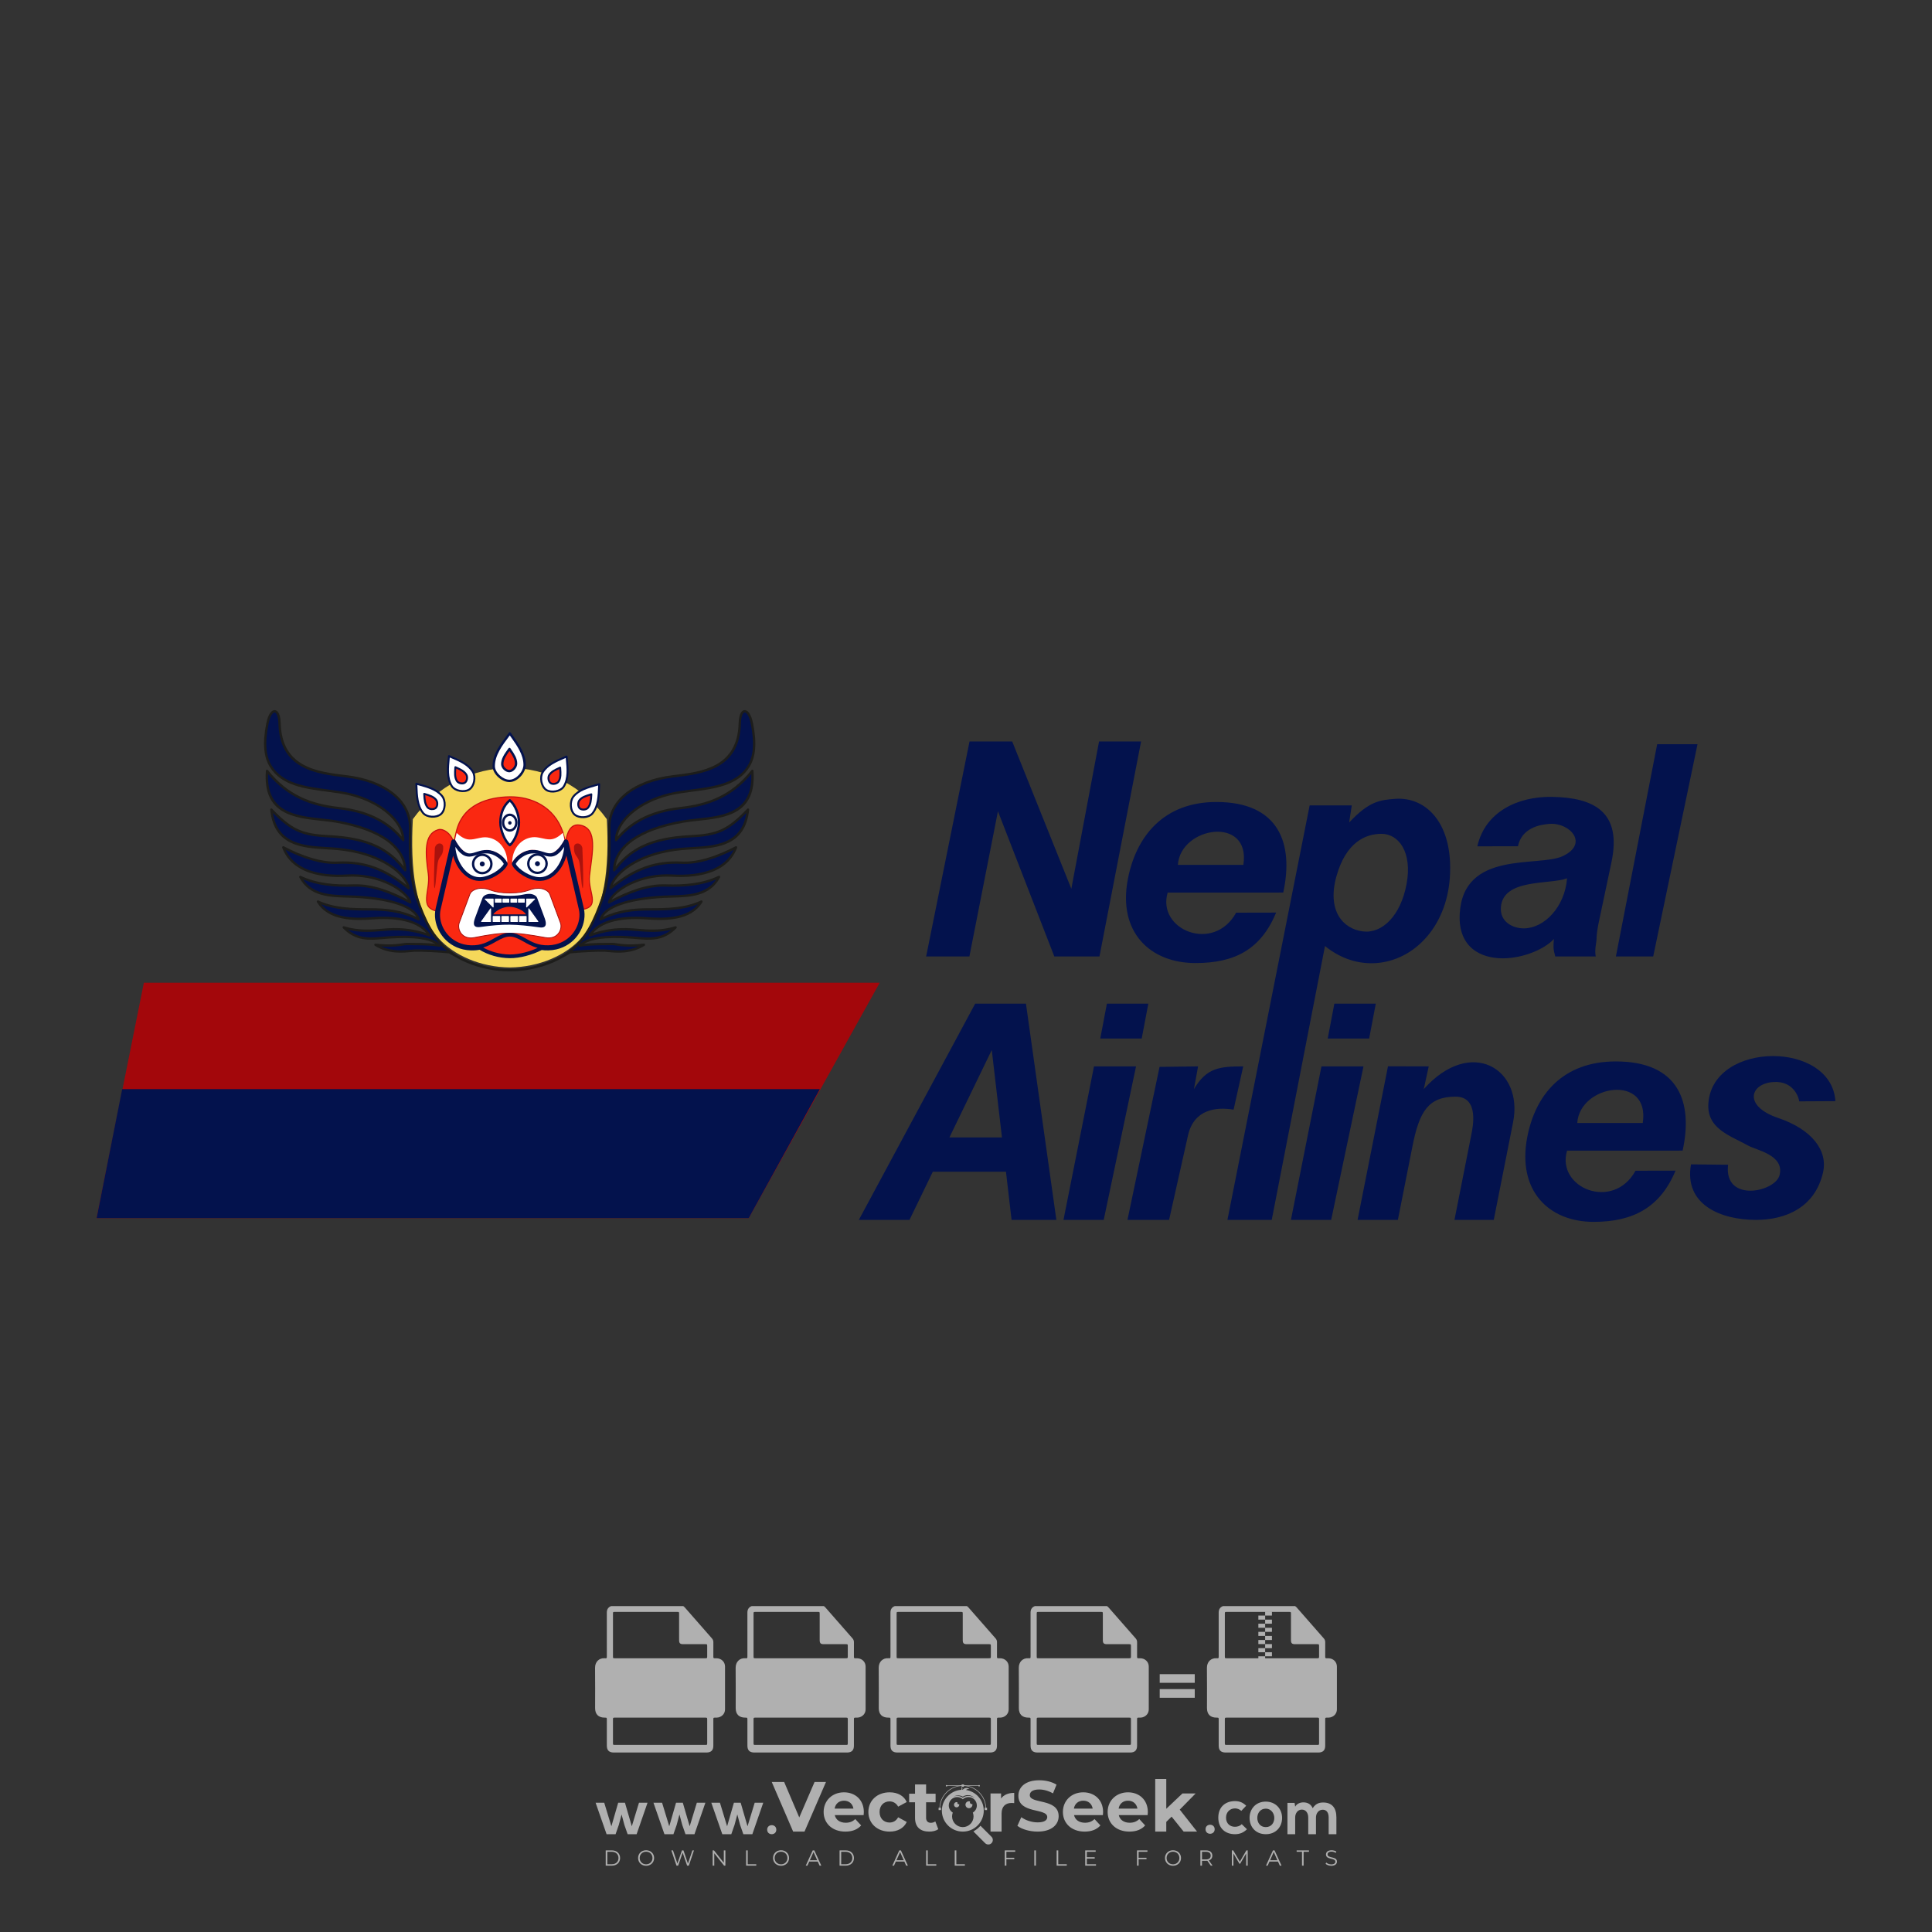 <?xml version="1.0" encoding="iso-8859-1"?>
<!-- Generator: Adobe Illustrator 27.0.0, SVG Export Plug-In . SVG Version: 6.00 Build 0)  -->
<svg version="1.1" id="Layer_1" xmlns="http://www.w3.org/2000/svg" xmlns:xlink="http://www.w3.org/1999/xlink" x="0px" y="0px"
	 viewBox="0 0 500 500" style="enable-background:new 0 0 500 500;" xml:space="preserve">
<rect x="0" y="0" width="500" height="500" fill="#333333" stroke="none"/>
<g id="watermark_1_">
	<g>
		<g id="watermark" style="opacity:0.61;">
			<g>
				<g>
					<g>
						<g>
							<polygon style="fill:#FFFFFF;" points="213.765,461.172 208.204,474.017 205.268,474.017 199.726,461.172 202.938,461.172 
								206.846,470.347 210.81,461.172 							"/>
						</g>
						<g>
							<path style="fill:#FFFFFF;" d="M223.507,469.741h-7.469c0.275,1.23,1.321,1.982,2.826,1.982c1.046,0,1.798-0.312,2.477-0.954
								l1.523,1.651c-0.917,1.046-2.294,1.597-4.074,1.597c-3.413,0-5.634-2.147-5.634-5.083c0-2.954,2.257-5.083,5.267-5.083
								c2.899,0,5.138,1.945,5.138,5.12C223.562,469.191,223.526,469.503,223.507,469.741 M216.002,468.071h4.863
								c-0.202-1.248-1.138-2.055-2.422-2.055C217.139,466.016,216.204,466.805,216.002,468.071"/>
						</g>
						<g>
							<path style="fill:#FFFFFF;" d="M224.735,468.934c0-2.973,2.294-5.083,5.505-5.083c2.074,0,3.707,0.899,4.423,2.514
								l-2.22,1.193c-0.532-0.936-1.321-1.358-2.221-1.358c-1.45,0-2.587,1.009-2.587,2.734c0,1.725,1.138,2.734,2.587,2.734
								c0.899,0,1.688-0.404,2.221-1.358l2.22,1.211c-0.716,1.578-2.349,2.495-4.423,2.495
								C227.029,474.017,224.735,471.907,224.735,468.934"/>
						</g>
						<g>
							<path style="fill:#FFFFFF;" d="M242.828,473.393c-0.587,0.422-1.45,0.624-2.331,0.624c-2.33,0-3.688-1.193-3.688-3.542
								v-4.055h-1.523v-2.202h1.523v-2.404h2.863v2.404h2.459v2.202h-2.459v4.019c0,0.844,0.458,1.303,1.229,1.303
								c0.422,0,0.844-0.128,1.156-0.367L242.828,473.393z"/>
						</g>
					</g>
					<g>
						<path style="fill:#FFFFFF;" d="M262.474,463.997v2.643c-0.238-0.018-0.422-0.037-0.642-0.037
							c-1.578,0-2.624,0.862-2.624,2.753v4.661h-2.863v-9.873h2.734v1.303C259.776,464.493,260.951,463.997,262.474,463.997"/>
					</g>
					<g>
						<path style="fill:#FFFFFF;" d="M263.299,472.53l1.009-2.239c1.083,0.789,2.697,1.339,4.239,1.339
							c1.762,0,2.477-0.587,2.477-1.376c0-2.404-7.469-0.752-7.469-5.524c0-2.184,1.762-4,5.413-4c1.615,0,3.267,0.385,4.459,1.138
							l-0.918,2.257c-1.193-0.679-2.422-1.009-3.56-1.009c-1.761,0-2.44,0.66-2.44,1.468c0,2.367,7.468,0.734,7.468,5.45
							c0,2.147-1.78,3.982-5.45,3.982C266.492,474.017,264.437,473.411,263.299,472.53"/>
					</g>
					<g>
						<path style="fill:#FFFFFF;" d="M285.428,469.741h-7.469c0.275,1.23,1.321,1.982,2.826,1.982c1.046,0,1.798-0.312,2.477-0.954
							l1.523,1.651c-0.918,1.046-2.294,1.597-4.074,1.597c-3.413,0-5.634-2.147-5.634-5.083c0-2.954,2.257-5.083,5.267-5.083
							c2.9,0,5.138,1.945,5.138,5.12C285.484,469.191,285.447,469.503,285.428,469.741 M277.923,468.071h4.863
							c-0.202-1.248-1.138-2.055-2.422-2.055C279.061,466.016,278.125,466.805,277.923,468.071"/>
					</g>
					<g>
						<path style="fill:#FFFFFF;" d="M297.007,469.741h-7.469c0.275,1.23,1.321,1.982,2.826,1.982c1.046,0,1.798-0.312,2.477-0.954
							l1.523,1.651c-0.918,1.046-2.294,1.597-4.074,1.597c-3.413,0-5.634-2.147-5.634-5.083c0-2.954,2.257-5.083,5.267-5.083
							c2.899,0,5.138,1.945,5.138,5.12C297.062,469.191,297.025,469.503,297.007,469.741 M289.501,468.071h4.863
							c-0.202-1.248-1.138-2.055-2.422-2.055C290.639,466.016,289.703,466.805,289.501,468.071"/>
					</g>
					<g>
						<polygon style="fill:#FFFFFF;" points="303.208,470.145 301.831,471.503 301.831,474.017 298.969,474.017 298.969,460.401 
							301.831,460.401 301.831,468.108 306.016,464.144 309.429,464.144 305.318,468.328 309.796,474.017 306.327,474.017 						"/>
					</g>
					<g>
						<path style="fill:#FFFFFF;" d="M256.601,475.359L256.601,475.359l-2.86-2.86c-0.435,0.508-0.953,0.943-1.534,1.284
							c-0.092,0.069-0.186,0.136-0.283,0.199l3.027,3.027c0.456,0.456,1.195,0.456,1.65,0
							C257.057,476.554,257.057,475.815,256.601,475.359"/>
					</g>
					<g>
						<path style="fill:#FFFFFF;" d="M249.984,463.244c0.221-0.173,0.495-0.281,0.797-0.281c0.042,0,0.083,0.002,0.124,0.006
							c-0.214-0.156-0.478-0.249-0.764-0.249c-0.395,0-0.744,0.18-0.981,0.458c-0.051,0-0.1,0.006-0.151,0.008
							c0.039-0.077,0.064-0.162,0.064-0.255c0-0.234-0.143-0.434-0.346-0.519c0.087,0.126,0.138,0.279,0.138,0.445
							c0,0.122-0.031,0.237-0.081,0.341c-2.811,0.201-5.03,2.539-5.03,5.4c0,2.993,2.426,5.42,5.42,5.42
							c2.993,0,5.42-2.426,5.42-5.42C254.595,465.879,252.593,463.635,249.984,463.244 M247.983,464.656
							c0.435,0,0.844,0.112,1.199,0.309c0.374-0.245,0.82-0.387,1.299-0.387c0.711,0,1.348,0.312,1.784,0.806
							c-0.435-0.379-1.004-0.61-1.627-0.61c-0.449,0-0.87,0.12-1.234,0.329c-0.079,0.046-0.156,0.096-0.229,0.15
							c-0.065-0.048-0.133-0.093-0.204-0.134c-0.369-0.219-0.8-0.344-1.26-0.344c-0.3,0-0.588,0.054-0.854,0.152
							C247.196,464.754,247.578,464.656,247.983,464.656 M251.772,469.098c0.115,0.305,0.181,0.634,0.181,0.979
							c0,1.534-1.244,2.777-2.778,2.777c-1.534,0-2.777-1.243-2.777-2.777c0-0.345,0.066-0.674,0.181-0.979
							c-0.62-0.382-1.035-1.064-1.035-1.846c0-1.197,0.971-2.168,2.168-2.168c0.565,0,1.078,0.218,1.463,0.572
							c0.386-0.354,0.899-0.572,1.464-0.572c1.197,0,2.168,0.971,2.168,2.168C252.807,468.034,252.392,468.716,251.772,469.098"/>
					</g>
					<g>
						<path style="fill:#FFFFFF;" d="M251.666,467.061c0,0.497-0.404,0.901-0.901,0.901c-0.497,0-0.901-0.404-0.901-0.901
							s0.404-0.901,0.901-0.901c0.101,0,0.197,0.017,0.287,0.047c-0.03,0.062-0.045,0.132-0.045,0.204
							c0,0.273,0.221,0.494,0.494,0.494c0.05,0,0.099-0.008,0.146-0.022C251.66,466.941,251.666,467,251.666,467.061"/>
					</g>
					<g>
						<path style="fill:#FFFFFF;" d="M248.255,467.061c0,0.376-0.305,0.681-0.681,0.681c-0.376,0-0.681-0.305-0.681-0.681
							s0.305-0.681,0.681-0.681c0.076,0,0.149,0.013,0.217,0.035c-0.023,0.047-0.034,0.1-0.034,0.155
							c0,0.206,0.167,0.374,0.374,0.374c0.038,0,0.075-0.006,0.11-0.017C248.25,466.97,248.255,467.015,248.255,467.061"/>
					</g>
					<g>
						<g>
							<g>
								<rect x="242.908" y="467.83" style="fill:#FFFFFF;" width="0.616" height="0.616"/>
							</g>
							<g>
								<rect x="254.827" y="467.83" style="fill:#FFFFFF;" width="0.616" height="0.616"/>
							</g>
							<g>
								<path style="fill:#FFFFFF;" d="M255.205,468.082h-0.14c0-3.248-2.642-5.89-5.89-5.89c-3.248,0-5.89,2.642-5.89,5.89h-0.14
									c0-1.611,0.627-3.125,1.766-4.264c1.139-1.139,2.653-1.766,4.264-1.766c1.611,0,3.125,0.627,4.264,1.766
									C254.578,464.957,255.205,466.471,255.205,468.082"/>
							</g>
						</g>
						<g>
							<rect x="248.868" y="461.814" style="fill:#FFFFFF;" width="0.616" height="0.616"/>
						</g>
						<g>
							<rect x="244.95" y="462.052" style="fill:#FFFFFF;" width="8.45" height="0.14"/>
						</g>
						<g>
							<path style="fill:#FFFFFF;" d="M245.174,462.15c0,0.108-0.088,0.196-0.196,0.196c-0.108,0-0.196-0.088-0.196-0.196
								c0-0.108,0.088-0.196,0.196-0.196C245.086,461.954,245.174,462.042,245.174,462.15"/>
						</g>
						<g>
							<path style="fill:#FFFFFF;" d="M253.596,462.15c0,0.108-0.088,0.196-0.196,0.196c-0.108,0-0.196-0.088-0.196-0.196
								c0-0.108,0.088-0.196,0.196-0.196C253.509,461.954,253.596,462.042,253.596,462.15"/>
						</g>
					</g>
				</g>
				<g>
					<path style="fill:#FFFFFF;" d="M314.356,473.409c0,1.559-2.364,1.559-2.364,0C311.993,471.851,314.356,471.851,314.356,473.409
						z"/>
				</g>
				<g>
					<g>
						<g>
							<path style="fill:#FFFFFF;" d="M161.739,466.549l1.772,6.088l1.855-6.088h2.215l-2.823,8.14h-2.33l-0.837-2.396l-0.722-2.708
								l-0.722,2.708l-0.837,2.396h-2.33l-2.839-8.14h2.231l1.855,6.088l1.756-6.088H161.739z"/>
						</g>
						<g>
							<path style="fill:#FFFFFF;" d="M176.713,466.549l1.772,6.088l1.855-6.088h2.215l-2.823,8.14h-2.33l-0.837-2.396l-0.722-2.708
								l-0.722,2.708l-0.837,2.396h-2.33l-2.839-8.14h2.231l1.855,6.088l1.756-6.088H176.713z"/>
						</g>
						<g>
							<path style="fill:#FFFFFF;" d="M191.687,466.549l1.772,6.088l1.855-6.088h2.215l-2.823,8.14h-2.33l-0.837-2.396l-0.722-2.708
								l-0.722,2.708l-0.837,2.396h-2.33l-2.839-8.14h2.231l1.855,6.088l1.756-6.088H191.687z"/>
						</g>
					</g>
					<g>
						<path style="fill:#FFFFFF;" d="M200.908,473.52c0,1.559-2.364,1.559-2.364,0C198.545,471.962,200.908,471.962,200.908,473.52z
							"/>
					</g>
					<g>
						<path style="fill:#FFFFFF;" d="M322.71,473.409c-0.935,0.919-1.919,1.28-3.117,1.28c-2.346,0-4.3-1.411-4.3-4.282
							s1.953-4.284,4.3-4.284c1.149,0,2.035,0.329,2.921,1.199l-1.264,1.329c-0.476-0.428-1.066-0.64-1.623-0.64
							c-1.346,0-2.33,0.985-2.33,2.396c0,1.542,1.05,2.362,2.297,2.362c0.64,0,1.28-0.18,1.772-0.672L322.71,473.409z"/>
					</g>
					<g>
						<path style="fill:#FFFFFF;" d="M331.805,470.472c0,2.33-1.591,4.217-4.217,4.217c-2.626,0-4.201-1.887-4.201-4.217
							c0-2.314,1.609-4.217,4.185-4.217C330.149,466.255,331.805,468.158,331.805,470.472z M325.389,470.472
							c0,1.231,0.739,2.38,2.199,2.38c1.46,0,2.199-1.149,2.199-2.38c0-1.215-0.854-2.396-2.199-2.396
							C326.144,468.077,325.389,469.258,325.389,470.472z"/>
					</g>
					<g>
						<path style="fill:#FFFFFF;" d="M338.572,474.689v-4.332c0-1.068-0.559-2.035-1.658-2.035c-1.082,0-1.722,0.967-1.722,2.035
							v4.332h-2.003v-8.107h1.855l0.148,0.985c0.426-0.82,1.362-1.116,2.133-1.116c0.969,0,1.937,0.394,2.396,1.51
							c0.723-1.149,1.658-1.478,2.708-1.478c2.297,0,3.43,1.412,3.43,3.84v4.365h-2.003v-4.365c0-1.066-0.442-1.97-1.526-1.97
							c-1.082,0-1.756,0.935-1.756,2.003v4.332H338.572z"/>
					</g>
				</g>
			</g>
		</g>
		<g style="opacity:0.61;">
			<g>
				<g>
					<path style="fill:#FFFFFF;" d="M345.988,431.299c-0.006-1.224-0.959-2.121-2.189-2.14c-0.924-0.014-0.832,0.12-0.834-0.867
						c-0.003-1.097-0.007-2.194,0.003-3.292c0.003-0.379-0.112-0.691-0.362-0.976c-2.342-2.668-4.678-5.342-7.019-8.011
						c-0.12-0.137-0.275-0.244-0.414-0.366c-6.214,0-12.427,0-18.641,0c-0.794,0.293-1.14,0.868-1.138,1.709
						c0.01,3.748,0.004,7.496,0.004,11.243c0,0.556-0.003,0.589-0.55,0.551c-1.497-0.102-2.516,0.986-2.497,2.492
						c0.044,3.476,0.013,6.953,0.014,10.429c0.001,1.58,0.867,2.443,2.45,2.449c0.582,0.002,0.582,0.002,0.582,0.6
						c0,2.219-0.001,4.438,0.001,6.657c0.001,1.192,0.58,1.771,1.768,1.771c8.013,0.001,16.027,0.001,24.04,0
						c1.168,0,1.755-0.583,1.757-1.745c0.002-2.256,0-4.512,0.001-6.768c0-0.512,0.002-0.511,0.52-0.515
						c0.271-0.002,0.541,0.008,0.809-0.058c0.996-0.246,1.69-1.044,1.694-2.069C346.003,438.696,346.005,434.997,345.988,431.299z
						 M317.537,417.162c5.337,0,10.674,0,16.01,0c0.548,0,0.554,0.007,0.554,0.561c0.001,2.243-0.001,4.486,0.001,6.73
						c0.001,0.811,0.249,1.059,1.06,1.059c1.91,0.001,3.821,0,5.731,0.001c0.458,0,0.479,0.021,0.481,0.483
						c0.003,0.887,0.002,1.775,0,2.662c-0.001,0.477-0.024,0.498-0.504,0.499c-3.895,0.001-7.79,0-11.684,0
						c-3.882,0-7.765,0-11.647,0c-0.55,0-0.552-0.001-0.552-0.561c-0.001-3.624-0.001-7.247,0-10.871
						C316.987,417.166,316.991,417.162,317.537,417.162z M340.822,451.579c-3.883,0.001-7.766,0-11.65,0c-3.871,0-7.742,0-11.613,0
						c-0.572,0-0.574-0.002-0.574-0.579c-0.001-1.997-0.001-3.994,0.001-5.991c0-0.464,0.023-0.486,0.478-0.487
						c7.803-0.001,15.607-0.001,23.41,0c0.478,0,0.499,0.02,0.499,0.503c0.002,1.997,0.001,3.994,0,5.991
						C341.375,451.574,341.37,451.579,340.822,451.579z"/>
				</g>
				<g>
					<g>
						<rect x="327.418" y="417.053" style="fill:#FFFFFF;" width="1.757" height="1.054"/>
					</g>
					<g>
						<rect x="325.662" y="418.107" style="fill:#FFFFFF;" width="1.757" height="1.054"/>
					</g>
					<g>
						<rect x="327.418" y="419.161" style="fill:#FFFFFF;" width="1.757" height="1.054"/>
					</g>
					<g>
						<rect x="325.662" y="420.215" style="fill:#FFFFFF;" width="1.757" height="1.054"/>
					</g>
					<g>
						<rect x="327.418" y="421.269" style="fill:#FFFFFF;" width="1.757" height="1.054"/>
					</g>
					<g>
						<rect x="325.662" y="422.323" style="fill:#FFFFFF;" width="1.757" height="1.054"/>
					</g>
					<g>
						<rect x="327.418" y="423.378" style="fill:#FFFFFF;" width="1.757" height="1.054"/>
					</g>
					<g>
						<rect x="325.662" y="424.432" style="fill:#FFFFFF;" width="1.757" height="1.054"/>
					</g>
					<g>
						<rect x="327.418" y="425.486" style="fill:#FFFFFF;" width="1.757" height="1.054"/>
					</g>
					<g>
						<rect x="325.662" y="426.54" style="fill:#FFFFFF;" width="1.757" height="1.054"/>
					</g>
					<g>
						<rect x="327.418" y="427.594" style="fill:#FFFFFF;" width="1.757" height="1.054"/>
					</g>
					<g>
						<rect x="325.662" y="428.648" style="fill:#FFFFFF;" width="1.757" height="1.054"/>
					</g>
				</g>
			</g>
			<g>
				<path style="fill:#FFFFFF;" d="M187.637,431.299c-0.006-1.224-0.959-2.121-2.189-2.14c-0.924-0.014-0.832,0.12-0.834-0.867
					c-0.003-1.097-0.007-2.194,0.003-3.292c0.003-0.379-0.112-0.691-0.362-0.976c-2.342-2.668-4.678-5.342-7.019-8.011
					c-0.12-0.137-0.275-0.244-0.414-0.366c-6.214,0-12.427,0-18.641,0c-0.794,0.293-1.14,0.868-1.138,1.709
					c0.01,3.748,0.004,7.496,0.004,11.243c0,0.556-0.003,0.589-0.55,0.551c-1.497-0.102-2.516,0.986-2.497,2.492
					c0.044,3.476,0.013,6.953,0.014,10.429c0.001,1.58,0.867,2.443,2.45,2.449c0.582,0.002,0.582,0.002,0.582,0.6
					c0,2.219-0.001,4.438,0.001,6.657c0.001,1.192,0.58,1.771,1.768,1.771c8.013,0.001,16.027,0.001,24.04,0
					c1.168,0,1.755-0.583,1.757-1.745c0.002-2.256,0-4.512,0.001-6.768c0-0.512,0.002-0.511,0.52-0.515
					c0.271-0.002,0.541,0.008,0.809-0.058c0.996-0.246,1.69-1.044,1.694-2.069C187.652,438.696,187.655,434.997,187.637,431.299z
					 M159.187,417.162c5.337,0,10.674,0,16.01,0c0.548,0,0.554,0.007,0.554,0.561c0.001,2.243-0.001,4.486,0.001,6.73
					c0.001,0.811,0.249,1.059,1.06,1.059c1.91,0.001,3.821,0,5.731,0.001c0.458,0,0.479,0.021,0.481,0.483
					c0.003,0.887,0.002,1.775,0,2.662c-0.001,0.477-0.024,0.498-0.504,0.499c-3.895,0.001-7.79,0-11.684,0
					c-3.882,0-7.765,0-11.647,0c-0.55,0-0.552-0.001-0.552-0.561c-0.001-3.624-0.001-7.247,0-10.871
					C158.636,417.166,158.64,417.162,159.187,417.162z M182.472,451.579c-3.883,0.001-7.766,0-11.65,0c-3.871,0-7.742,0-11.613,0
					c-0.572,0-0.574-0.002-0.574-0.579c-0.001-1.997-0.001-3.994,0.001-5.991c0-0.464,0.023-0.486,0.478-0.487
					c7.803-0.001,15.607-0.001,23.41,0c0.478,0,0.499,0.02,0.499,0.503c0.002,1.997,0.001,3.994,0,5.991
					C183.024,451.574,183.019,451.579,182.472,451.579z"/>
			</g>
			<g>
				<path style="fill:#FFFFFF;" d="M159.779,440.669v-7.897h2.779c0.375,0,0.726,0.061,1.053,0.182
					c0.327,0.121,0.612,0.292,0.855,0.513c0.242,0.221,0.434,0.483,0.573,0.789c0.14,0.305,0.21,0.642,0.21,1.009
					c0,0.375-0.07,0.715-0.21,1.02c-0.14,0.305-0.331,0.568-0.573,0.789c-0.243,0.221-0.528,0.392-0.855,0.513
					c-0.327,0.121-0.678,0.182-1.053,0.182h-1.29v2.901H159.779z M162.58,436.356c0.39,0,0.684-0.111,0.882-0.331
					c0.199-0.22,0.298-0.474,0.298-0.761c0-0.14-0.024-0.276-0.072-0.408c-0.048-0.132-0.121-0.248-0.221-0.347
					c-0.099-0.099-0.223-0.178-0.37-0.237c-0.147-0.059-0.32-0.089-0.518-0.089h-1.312v2.173H162.58z"/>
				<path style="fill:#FFFFFF;" d="M166.308,432.771h1.731l3.177,5.294h0.088l-0.088-1.522v-3.772h1.478v7.897h-1.566l-3.353-5.592
					h-0.088l0.088,1.522v4.07h-1.467V432.771z"/>
				<path style="fill:#FFFFFF;" d="M177.922,436.334h3.872c0.022,0.089,0.04,0.195,0.055,0.32c0.014,0.125,0.022,0.25,0.022,0.375
					c0,0.507-0.077,0.985-0.231,1.434c-0.154,0.449-0.397,0.849-0.728,1.202c-0.353,0.375-0.776,0.666-1.268,0.871
					c-0.493,0.206-1.055,0.309-1.688,0.309c-0.574,0-1.114-0.103-1.622-0.309c-0.507-0.206-0.948-0.492-1.323-0.86
					c-0.375-0.367-0.673-0.803-0.894-1.307c-0.221-0.504-0.331-1.053-0.331-1.649c0-0.595,0.11-1.145,0.331-1.649
					c0.221-0.504,0.518-0.939,0.894-1.307c0.375-0.367,0.816-0.654,1.323-0.86c0.507-0.206,1.048-0.309,1.622-0.309
					c0.64,0,1.211,0.11,1.715,0.331c0.504,0.221,0.935,0.526,1.296,0.915l-1.025,1.004c-0.258-0.272-0.544-0.48-0.861-0.623
					c-0.316-0.143-0.695-0.215-1.136-0.215c-0.361,0-0.703,0.065-1.026,0.193c-0.324,0.129-0.607,0.311-0.85,0.546
					c-0.242,0.235-0.436,0.52-0.579,0.855c-0.143,0.335-0.215,0.708-0.215,1.119c0,0.412,0.072,0.785,0.215,1.12
					c0.143,0.335,0.338,0.62,0.584,0.855c0.246,0.235,0.531,0.418,0.855,0.546c0.323,0.129,0.669,0.193,1.037,0.193
					c0.419,0,0.773-0.061,1.064-0.182c0.29-0.121,0.538-0.278,0.744-0.469c0.148-0.132,0.275-0.3,0.381-0.502
					c0.106-0.202,0.189-0.428,0.248-0.678h-2.482V436.334z"/>
			</g>
			<g>
				<path style="fill:#FFFFFF;" d="M224.019,431.299c-0.006-1.224-0.959-2.121-2.189-2.14c-0.924-0.014-0.832,0.12-0.834-0.867
					c-0.003-1.097-0.007-2.194,0.003-3.292c0.003-0.379-0.112-0.691-0.362-0.976c-2.342-2.668-4.678-5.342-7.019-8.011
					c-0.12-0.137-0.275-0.244-0.414-0.366c-6.214,0-12.427,0-18.641,0c-0.794,0.293-1.14,0.868-1.138,1.709
					c0.01,3.748,0.004,7.496,0.004,11.243c0,0.556-0.003,0.589-0.55,0.551c-1.497-0.102-2.516,0.986-2.497,2.492
					c0.044,3.476,0.013,6.953,0.014,10.429c0.001,1.58,0.867,2.443,2.45,2.449c0.582,0.002,0.582,0.002,0.582,0.6
					c0,2.219-0.001,4.438,0.001,6.657c0.001,1.192,0.58,1.771,1.768,1.771c8.013,0.001,16.027,0.001,24.04,0
					c1.168,0,1.755-0.583,1.757-1.745c0.002-2.256,0-4.512,0.001-6.768c0-0.512,0.002-0.511,0.52-0.515
					c0.271-0.002,0.541,0.008,0.809-0.058c0.997-0.246,1.69-1.044,1.694-2.069C224.034,438.696,224.036,434.997,224.019,431.299z
					 M195.568,417.162c5.337,0,10.674,0,16.01,0c0.548,0,0.554,0.007,0.554,0.561c0.001,2.243-0.001,4.486,0.001,6.73
					c0.001,0.811,0.249,1.059,1.06,1.059c1.91,0.001,3.821,0,5.731,0.001c0.458,0,0.479,0.021,0.481,0.483
					c0.003,0.887,0.002,1.775,0,2.662c-0.001,0.477-0.024,0.498-0.504,0.499c-3.895,0.001-7.79,0-11.684,0
					c-3.882,0-7.765,0-11.647,0c-0.55,0-0.552-0.001-0.552-0.561c-0.001-3.624-0.001-7.247,0-10.871
					C195.018,417.166,195.022,417.162,195.568,417.162z M218.854,451.579c-3.883,0.001-7.766,0-11.65,0c-3.871,0-7.742,0-11.613,0
					c-0.572,0-0.574-0.002-0.574-0.579c-0.001-1.997-0.001-3.994,0.001-5.991c0-0.464,0.023-0.486,0.478-0.487
					c7.803-0.001,15.607-0.001,23.41,0c0.478,0,0.499,0.02,0.499,0.503c0.002,1.997,0.001,3.994,0,5.991
					C219.406,451.574,219.401,451.579,218.854,451.579z"/>
			</g>
			<g>
				<path style="fill:#FFFFFF;" d="M205.111,432.771h1.699l2.967,7.897h-1.644l-0.651-1.886h-3.044l-0.651,1.886h-1.643
					L205.111,432.771z M206.997,437.415l-0.706-1.974l-0.287-0.96h-0.088l-0.287,0.96l-0.706,1.974H206.997z"/>
				<path style="fill:#FFFFFF;" d="M211.331,434.536c-0.125,0-0.245-0.024-0.359-0.072c-0.114-0.048-0.213-0.114-0.298-0.199
					c-0.084-0.084-0.151-0.182-0.198-0.292c-0.048-0.11-0.072-0.232-0.072-0.364s0.024-0.254,0.072-0.364
					c0.048-0.11,0.114-0.208,0.198-0.292c0.084-0.084,0.184-0.151,0.298-0.198c0.114-0.048,0.233-0.072,0.359-0.072
					c0.257,0,0.478,0.09,0.662,0.27c0.184,0.181,0.276,0.399,0.276,0.656s-0.092,0.476-0.276,0.656
					C211.809,434.446,211.589,434.536,211.331,434.536z M210.615,440.669v-5.404h1.445v5.404H210.615z"/>
			</g>
			<g>
				<path style="fill:#FFFFFF;" d="M261.044,431.299c-0.006-1.224-0.959-2.121-2.189-2.14c-0.924-0.014-0.832,0.12-0.834-0.867
					c-0.003-1.097-0.007-2.194,0.003-3.292c0.003-0.379-0.112-0.691-0.362-0.976c-2.342-2.668-4.678-5.342-7.019-8.011
					c-0.12-0.137-0.275-0.244-0.414-0.366c-6.214,0-12.427,0-18.641,0c-0.794,0.293-1.14,0.868-1.138,1.709
					c0.01,3.748,0.004,7.496,0.004,11.243c0,0.556-0.003,0.589-0.55,0.551c-1.497-0.102-2.516,0.986-2.497,2.492
					c0.044,3.476,0.013,6.953,0.014,10.429c0.001,1.58,0.867,2.443,2.45,2.449c0.582,0.002,0.582,0.002,0.582,0.6
					c0,2.219-0.001,4.438,0.001,6.657c0.001,1.192,0.58,1.771,1.768,1.771c8.013,0.001,16.027,0.001,24.04,0
					c1.168,0,1.755-0.583,1.757-1.745c0.002-2.256,0-4.512,0.001-6.768c0-0.512,0.002-0.511,0.52-0.515
					c0.271-0.002,0.541,0.008,0.809-0.058c0.996-0.246,1.69-1.044,1.694-2.069C261.059,438.696,261.061,434.997,261.044,431.299z
					 M232.593,417.162c5.337,0,10.674,0,16.01,0c0.548,0,0.554,0.007,0.554,0.561c0.001,2.243-0.001,4.486,0.001,6.73
					c0.001,0.811,0.249,1.059,1.06,1.059c1.91,0.001,3.821,0,5.731,0.001c0.458,0,0.479,0.021,0.481,0.483
					c0.003,0.887,0.002,1.775,0,2.662c-0.001,0.477-0.024,0.498-0.504,0.499c-3.895,0.001-7.79,0-11.684,0
					c-3.882,0-7.765,0-11.647,0c-0.55,0-0.552-0.001-0.552-0.561c-0.001-3.624-0.001-7.247,0-10.871
					C232.042,417.166,232.047,417.162,232.593,417.162z M255.878,451.579c-3.883,0.001-7.766,0-11.65,0c-3.871,0-7.742,0-11.613,0
					c-0.572,0-0.574-0.002-0.574-0.579c-0.001-1.997-0.001-3.994,0.001-5.991c0-0.464,0.023-0.486,0.478-0.487
					c7.803-0.001,15.607-0.001,23.41,0c0.478,0,0.499,0.02,0.499,0.503c0.002,1.997,0.001,3.994,0,5.991
					C256.431,451.574,256.426,451.579,255.878,451.579z"/>
			</g>
			<g>
				<path style="fill:#FFFFFF;" d="M236.361,440.845c-0.338,0-0.662-0.048-0.971-0.143c-0.309-0.095-0.592-0.239-0.849-0.43
					c-0.257-0.191-0.481-0.425-0.673-0.7c-0.191-0.276-0.342-0.597-0.452-0.965l1.401-0.551c0.103,0.397,0.283,0.726,0.54,0.987
					c0.257,0.261,0.596,0.392,1.015,0.392c0.154,0,0.303-0.02,0.447-0.061c0.143-0.04,0.272-0.099,0.386-0.176
					s0.204-0.175,0.27-0.292c0.066-0.118,0.099-0.254,0.099-0.408c0-0.147-0.026-0.279-0.077-0.397
					c-0.051-0.117-0.138-0.227-0.259-0.331c-0.121-0.103-0.28-0.202-0.475-0.298c-0.195-0.095-0.435-0.195-0.722-0.298l-0.485-0.176
					c-0.213-0.073-0.429-0.173-0.645-0.298c-0.217-0.125-0.413-0.276-0.59-0.452c-0.177-0.176-0.322-0.384-0.436-0.623
					c-0.114-0.239-0.171-0.509-0.171-0.81c0-0.309,0.06-0.597,0.182-0.866c0.121-0.268,0.294-0.503,0.518-0.706
					c0.224-0.202,0.492-0.36,0.805-0.474s0.66-0.171,1.042-0.171c0.397,0,0.74,0.053,1.031,0.16
					c0.291,0.107,0.537,0.243,0.739,0.408c0.202,0.165,0.366,0.348,0.491,0.546c0.125,0.199,0.217,0.386,0.276,0.563l-1.312,0.551
					c-0.074-0.221-0.208-0.419-0.402-0.596c-0.195-0.176-0.462-0.265-0.8-0.265c-0.324,0-0.592,0.075-0.805,0.226
					c-0.213,0.151-0.32,0.348-0.32,0.59c0,0.235,0.103,0.436,0.309,0.601c0.206,0.165,0.533,0.325,0.982,0.48l0.497,0.165
					c0.316,0.111,0.605,0.237,0.866,0.381c0.261,0.143,0.485,0.314,0.673,0.513c0.187,0.199,0.331,0.425,0.43,0.678
					c0.1,0.254,0.149,0.546,0.149,0.877c0,0.412-0.083,0.767-0.248,1.064c-0.165,0.298-0.377,0.542-0.634,0.734
					c-0.258,0.191-0.548,0.335-0.872,0.43C236.986,440.797,236.67,440.845,236.361,440.845z"/>
				<path style="fill:#FFFFFF;" d="M239.516,432.771h1.61l1.633,4.754l0.287,1.015h0.088l0.309-1.015l1.699-4.754h1.61l-2.879,7.897
					h-1.566L239.516,432.771z"/>
				<path style="fill:#FFFFFF;" d="M251.097,436.334h3.871c0.022,0.089,0.04,0.195,0.055,0.32c0.015,0.125,0.023,0.25,0.023,0.375
					c0,0.507-0.078,0.985-0.232,1.434c-0.154,0.449-0.397,0.849-0.728,1.202c-0.353,0.375-0.775,0.666-1.268,0.871
					c-0.493,0.206-1.055,0.309-1.688,0.309c-0.574,0-1.114-0.103-1.621-0.309c-0.507-0.206-0.949-0.492-1.324-0.86
					c-0.375-0.367-0.673-0.803-0.894-1.307c-0.22-0.504-0.331-1.053-0.331-1.649c0-0.595,0.11-1.145,0.331-1.649
					c0.221-0.504,0.518-0.939,0.894-1.307c0.375-0.367,0.816-0.654,1.324-0.86c0.507-0.206,1.047-0.309,1.621-0.309
					c0.64,0,1.211,0.11,1.715,0.331c0.504,0.221,0.936,0.526,1.296,0.915l-1.026,1.004c-0.257-0.272-0.544-0.48-0.861-0.623
					c-0.316-0.143-0.694-0.215-1.136-0.215c-0.36,0-0.702,0.065-1.026,0.193c-0.323,0.129-0.607,0.311-0.849,0.546
					c-0.243,0.235-0.436,0.52-0.579,0.855c-0.143,0.335-0.215,0.708-0.215,1.119c0,0.412,0.072,0.785,0.215,1.12
					c0.143,0.335,0.338,0.62,0.585,0.855c0.246,0.235,0.531,0.418,0.854,0.546c0.324,0.129,0.669,0.193,1.037,0.193
					c0.419,0,0.774-0.061,1.064-0.182c0.29-0.121,0.539-0.278,0.745-0.469c0.147-0.132,0.274-0.3,0.38-0.502
					c0.107-0.202,0.189-0.428,0.248-0.678h-2.482V436.334z"/>
			</g>
			<g>
				<path style="fill:#FFFFFF;" d="M297.3,431.299c-0.006-1.224-0.959-2.121-2.189-2.14c-0.924-0.014-0.832,0.12-0.834-0.867
					c-0.003-1.097-0.007-2.194,0.003-3.292c0.003-0.379-0.112-0.691-0.362-0.976c-2.342-2.668-4.678-5.342-7.019-8.011
					c-0.12-0.137-0.275-0.244-0.414-0.366c-6.214,0-12.427,0-18.641,0c-0.794,0.293-1.14,0.868-1.138,1.709
					c0.01,3.748,0.004,7.496,0.004,11.243c0,0.556-0.003,0.589-0.55,0.551c-1.497-0.102-2.516,0.986-2.497,2.492
					c0.044,3.476,0.013,6.953,0.014,10.429c0.001,1.58,0.867,2.443,2.45,2.449c0.582,0.002,0.582,0.002,0.582,0.6
					c0,2.219-0.001,4.438,0.001,6.657c0.001,1.192,0.58,1.771,1.768,1.771c8.013,0.001,16.027,0.001,24.04,0
					c1.168,0,1.755-0.583,1.757-1.745c0.002-2.256,0-4.512,0.001-6.768c0-0.512,0.002-0.511,0.52-0.515
					c0.271-0.002,0.541,0.008,0.809-0.058c0.996-0.246,1.69-1.044,1.694-2.069C297.315,438.696,297.318,434.997,297.3,431.299z
					 M268.85,417.162c5.337,0,10.674,0,16.01,0c0.548,0,0.554,0.007,0.554,0.561c0.001,2.243-0.001,4.486,0.001,6.73
					c0.001,0.811,0.249,1.059,1.06,1.059c1.91,0.001,3.821,0,5.731,0.001c0.458,0,0.479,0.021,0.481,0.483
					c0.003,0.887,0.002,1.775,0,2.662c-0.001,0.477-0.024,0.498-0.504,0.499c-3.895,0.001-7.79,0-11.684,0
					c-3.882,0-7.765,0-11.647,0c-0.55,0-0.552-0.001-0.552-0.561c-0.001-3.624-0.001-7.247,0-10.871
					C268.299,417.166,268.303,417.162,268.85,417.162z M292.135,451.579c-3.883,0.001-7.766,0-11.65,0c-3.871,0-7.742,0-11.613,0
					c-0.572,0-0.574-0.002-0.574-0.579c-0.001-1.997-0.001-3.994,0.001-5.991c0-0.464,0.023-0.486,0.478-0.487
					c7.803-0.001,15.607-0.001,23.41,0c0.478,0,0.499,0.02,0.499,0.503c0.001,1.997,0.001,3.994,0,5.991
					C292.687,451.574,292.682,451.579,292.135,451.579z"/>
			</g>
			<g>
				<path style="fill:#FFFFFF;" d="M272.966,434.183v1.831h3.165v1.412h-3.165v1.831h3.518v1.412h-5.007v-7.897h5.007v1.412H272.966
					z"/>
				<path style="fill:#FFFFFF;" d="M277.852,440.669v-7.897h2.779c0.375,0,0.726,0.061,1.053,0.182
					c0.327,0.121,0.612,0.292,0.855,0.513c0.243,0.221,0.434,0.483,0.574,0.789c0.14,0.305,0.209,0.642,0.209,1.009
					c0,0.375-0.07,0.715-0.209,1.02c-0.14,0.305-0.331,0.568-0.574,0.789c-0.243,0.221-0.528,0.392-0.855,0.513
					c-0.327,0.121-0.678,0.182-1.053,0.182h-1.29v2.901H277.852z M280.653,436.356c0.389,0,0.684-0.111,0.882-0.331
					c0.199-0.22,0.298-0.474,0.298-0.761c0-0.14-0.024-0.276-0.072-0.408c-0.048-0.132-0.121-0.248-0.221-0.347
					c-0.099-0.099-0.222-0.178-0.37-0.237c-0.147-0.059-0.32-0.089-0.518-0.089h-1.312v2.173H280.653z"/>
				<path style="fill:#FFFFFF;" d="M286.797,440.845c-0.338,0-0.662-0.048-0.971-0.143c-0.309-0.095-0.592-0.239-0.849-0.43
					c-0.257-0.191-0.482-0.425-0.673-0.7c-0.191-0.276-0.342-0.597-0.452-0.965l1.401-0.551c0.103,0.397,0.283,0.726,0.541,0.987
					c0.257,0.261,0.595,0.392,1.015,0.392c0.154,0,0.303-0.02,0.447-0.061c0.143-0.04,0.272-0.099,0.386-0.176
					c0.114-0.077,0.204-0.175,0.27-0.292c0.066-0.118,0.1-0.254,0.1-0.408c0-0.147-0.026-0.279-0.077-0.397
					c-0.051-0.117-0.138-0.227-0.259-0.331c-0.121-0.103-0.279-0.202-0.474-0.298c-0.195-0.095-0.436-0.195-0.723-0.298
					l-0.485-0.176c-0.213-0.073-0.428-0.173-0.645-0.298c-0.217-0.125-0.414-0.276-0.59-0.452c-0.176-0.176-0.322-0.384-0.436-0.623
					c-0.114-0.239-0.171-0.509-0.171-0.81c0-0.309,0.061-0.597,0.182-0.866c0.121-0.268,0.294-0.503,0.518-0.706
					c0.224-0.202,0.493-0.36,0.805-0.474c0.312-0.114,0.66-0.171,1.042-0.171c0.397,0,0.741,0.053,1.031,0.16
					c0.29,0.107,0.537,0.243,0.739,0.408c0.202,0.165,0.365,0.348,0.491,0.546c0.125,0.199,0.217,0.386,0.276,0.563l-1.312,0.551
					c-0.074-0.221-0.208-0.419-0.403-0.596c-0.195-0.176-0.462-0.265-0.799-0.265c-0.324,0-0.592,0.075-0.805,0.226
					c-0.213,0.151-0.32,0.348-0.32,0.59c0,0.235,0.103,0.436,0.309,0.601c0.206,0.165,0.533,0.325,0.982,0.48l0.496,0.165
					c0.316,0.111,0.605,0.237,0.866,0.381c0.261,0.143,0.485,0.314,0.673,0.513c0.187,0.199,0.331,0.425,0.43,0.678
					c0.099,0.254,0.149,0.546,0.149,0.877c0,0.412-0.083,0.767-0.248,1.064c-0.165,0.298-0.377,0.542-0.634,0.734
					c-0.258,0.191-0.548,0.335-0.872,0.43C287.422,440.797,287.105,440.845,286.797,440.845z"/>
			</g>
			<g>
				<path style="fill:#FFFFFF;" d="M321.394,439.168l4.004-4.985h-3.827v-1.412h5.559v1.5l-3.96,4.985h4.004v1.412h-5.779V439.168z"
					/>
				<path style="fill:#FFFFFF;" d="M328.409,432.771h1.489v7.897h-1.489V432.771z"/>
				<path style="fill:#FFFFFF;" d="M331.486,440.669v-7.897h2.779c0.375,0,0.726,0.061,1.053,0.182
					c0.327,0.121,0.612,0.292,0.855,0.513s0.434,0.483,0.574,0.789c0.14,0.305,0.209,0.642,0.209,1.009
					c0,0.375-0.07,0.715-0.209,1.02c-0.14,0.305-0.331,0.568-0.574,0.789c-0.243,0.221-0.528,0.392-0.855,0.513
					c-0.327,0.121-0.678,0.182-1.053,0.182h-1.29v2.901H331.486z M334.288,436.356c0.389,0,0.684-0.111,0.882-0.331
					c0.199-0.22,0.298-0.474,0.298-0.761c0-0.14-0.024-0.276-0.072-0.408c-0.048-0.132-0.121-0.248-0.221-0.347
					c-0.099-0.099-0.222-0.178-0.37-0.237c-0.147-0.059-0.32-0.089-0.518-0.089h-1.312v2.173H334.288z"/>
			</g>
		</g>
		<g style="opacity:0.61;">
			<path style="fill:#FFFFFF;" d="M300.133,433.27h9.067v2.242h-9.067V433.27z M300.133,437.136h9.067v2.243h-9.067V437.136z"/>
		</g>
	</g>
	<g style="opacity:0.61;">
		<path style="fill:#FFFFFF;" d="M156.756,478.878h1.607c1.263,0,2.114,0.812,2.114,1.974c0,1.161-0.851,1.973-2.114,1.973h-1.607
			V478.878z M158.34,482.464c1.049,0,1.725-0.665,1.725-1.612c0-0.947-0.677-1.613-1.725-1.613h-1.167v3.225H158.34z"/>
		<path style="fill:#FFFFFF;" d="M165.139,480.851c0-1.15,0.879-2.007,2.075-2.007c1.184,0,2.069,0.851,2.069,2.007
			c0,1.156-0.885,2.007-2.069,2.007C166.019,482.858,165.139,482.002,165.139,480.851z M168.866,480.851
			c0-0.942-0.705-1.635-1.652-1.635c-0.953,0-1.663,0.693-1.663,1.635c0,0.941,0.71,1.635,1.663,1.635
			C168.162,482.486,168.866,481.793,168.866,480.851z"/>
		<path style="fill:#FFFFFF;" d="M179.596,478.878l-1.331,3.947h-0.44l-1.156-3.366l-1.161,3.366h-0.434l-1.331-3.947h0.429
			l1.139,3.394l1.178-3.394h0.389l1.161,3.411l1.156-3.411H179.596z"/>
		<path style="fill:#FFFFFF;" d="M187.731,478.878v3.947h-0.344l-2.537-3.202v3.202h-0.417v-3.947h0.344l2.543,3.203v-3.203H187.731
			z"/>
		<path style="fill:#FFFFFF;" d="M193.093,478.878h0.417v3.586h2.21v0.361h-2.627V478.878z"/>
		<path style="fill:#FFFFFF;" d="M200.061,480.851c0-1.15,0.879-2.007,2.075-2.007c1.184,0,2.069,0.851,2.069,2.007
			c0,1.156-0.885,2.007-2.069,2.007C200.941,482.858,200.061,482.002,200.061,480.851z M203.788,480.851
			c0-0.942-0.705-1.635-1.652-1.635c-0.953,0-1.663,0.693-1.663,1.635c0,0.941,0.71,1.635,1.663,1.635
			C203.083,482.486,203.788,481.793,203.788,480.851z"/>
		<path style="fill:#FFFFFF;" d="M211.636,481.77h-2.199l-0.474,1.054h-0.434l1.804-3.947h0.412l1.804,3.947h-0.44L211.636,481.77z
			 M211.484,481.432l-0.947-2.12l-0.947,2.12H211.484z"/>
		<path style="fill:#FFFFFF;" d="M217.28,478.878h1.607c1.263,0,2.114,0.812,2.114,1.974c0,1.161-0.851,1.973-2.114,1.973h-1.607
			V478.878z M218.864,482.464c1.049,0,1.725-0.665,1.725-1.612c0-0.947-0.677-1.613-1.725-1.613h-1.167v3.225H218.864z"/>
		<path style="fill:#FFFFFF;" d="M234.041,481.77h-2.199l-0.474,1.054h-0.434l1.804-3.947h0.412l1.804,3.947h-0.44L234.041,481.77z
			 M233.889,481.432l-0.947-2.12l-0.947,2.12H233.889z"/>
		<path style="fill:#FFFFFF;" d="M239.685,478.878h0.417v3.586h2.21v0.361h-2.627V478.878z"/>
		<path style="fill:#FFFFFF;" d="M247.082,478.878h0.417v3.586h2.21v0.361h-2.627V478.878z"/>
		<path style="fill:#FFFFFF;" d="M260.449,479.239v1.551h2.041v0.361h-2.041v1.675h-0.417v-3.947h2.706v0.361H260.449z"/>
		<path style="fill:#FFFFFF;" d="M267.678,478.878h0.417v3.947h-0.417V478.878z"/>
		<path style="fill:#FFFFFF;" d="M273.456,478.878h0.417v3.586h2.21v0.361h-2.627V478.878z"/>
		<path style="fill:#FFFFFF;" d="M283.644,482.464v0.361h-2.791v-3.947h2.706v0.361h-2.289v1.404h2.041v0.355h-2.041v1.466H283.644z
			"/>
		<path style="fill:#FFFFFF;" d="M294.672,479.239v1.551h2.041v0.361h-2.041v1.675h-0.417v-3.947h2.706v0.361H294.672z"/>
		<path style="fill:#FFFFFF;" d="M301.5,480.851c0-1.15,0.879-2.007,2.075-2.007c1.184,0,2.069,0.851,2.069,2.007
			c0,1.156-0.885,2.007-2.069,2.007C302.379,482.858,301.5,482.002,301.5,480.851z M305.226,480.851
			c0-0.942-0.705-1.635-1.652-1.635c-0.953,0-1.663,0.693-1.663,1.635c0,0.941,0.71,1.635,1.663,1.635
			C304.522,482.486,305.226,481.793,305.226,480.851z"/>
		<path style="fill:#FFFFFF;" d="M313.351,482.825l-0.902-1.269c-0.102,0.011-0.203,0.017-0.316,0.017h-1.06v1.252h-0.417v-3.947
			h1.477c1.004,0,1.613,0.507,1.613,1.353c0,0.62-0.327,1.054-0.902,1.24l0.964,1.353H313.351z M313.328,480.231
			c0-0.632-0.417-0.992-1.207-0.992h-1.048v1.979h1.048C312.911,481.218,313.328,480.851,313.328,480.231z"/>
		<path style="fill:#FFFFFF;" d="M322.907,478.878v3.947h-0.4v-3.158l-1.551,2.656h-0.197l-1.551-2.639v3.14h-0.4v-3.947h0.344
			l1.714,2.926l1.697-2.926H322.907z"/>
		<path style="fill:#FFFFFF;" d="M330.744,481.77h-2.199l-0.473,1.054h-0.434l1.804-3.947h0.411l1.804,3.947h-0.44L330.744,481.77z
			 M330.592,481.432l-0.947-2.12l-0.947,2.12H330.592z"/>
		<path style="fill:#FFFFFF;" d="M336.957,479.239h-1.387v-0.361h3.192v0.361h-1.387v3.586h-0.417V479.239z"/>
		<path style="fill:#FFFFFF;" d="M343.063,482.346l0.164-0.321c0.282,0.276,0.784,0.479,1.302,0.479c0.739,0,1.06-0.31,1.06-0.699
			c0-1.083-2.43-0.417-2.43-1.877c0-0.581,0.451-1.083,1.455-1.083c0.446,0,0.908,0.13,1.224,0.35l-0.141,0.333
			c-0.338-0.22-0.733-0.327-1.083-0.327c-0.722,0-1.043,0.321-1.043,0.716c0,1.083,2.43,0.429,2.43,1.866
			c0,0.581-0.462,1.077-1.472,1.077C343.937,482.858,343.356,482.65,343.063,482.346z"/>
	</g>
</g>
<g>
</g>
<g>
	<path style="fill-rule:evenodd;clip-rule:evenodd;fill:#F5D85A;" d="M131.943,250.379c-7.607-0.084-14.541-3.174-18.426-7.546
		c-6.217-6.996-7.341-18.18-6.676-30.834c12.778-17.659,37.429-17.646,50.204,0.009c0.665,12.654-0.459,23.839-6.676,30.834
		C146.485,247.213,139.55,250.295,131.943,250.379L131.943,250.379z"/>
	
		<path style="fill-rule:evenodd;clip-rule:evenodd;fill:#FA2811;stroke:#C90E11;stroke-width:0.283;stroke-linecap:round;stroke-linejoin:round;stroke-miterlimit:22.926;" d="
		M131.943,247.305c-2.483,0.033-5.225-0.664-7.708-2.072c-7.612,0.878-10.948-4.299-10.925-9.391
		c-5.086-0.934-1.823-5.214-2.466-9.706c-0.76-5.299-1.196-10.298,2.564-11.408c1.768-0.522,4.302,2.12,3.88,3.942l0.783-3.38
		c1.661-7.17,8.325-8.995,13.873-9.072c5.512-0.077,11.464,2.512,13.707,9.086l0.698,2.603c0.462-2.408,1.238-4.926,3.938-4.331
		c4.417,0.972,3.002,6.952,2.277,13.074c-0.491,4.141,3.053,8.059-2.075,8.749c1.109,4.613-3.973,10.289-10.512,9.823
		C136.827,247.129,133.877,247.286,131.943,247.305L131.943,247.305z"/>
	
		<path style="fill-rule:evenodd;clip-rule:evenodd;fill:#FFFFFF;stroke:#AA120D;stroke-width:0.216;stroke-linecap:round;stroke-linejoin:round;stroke-miterlimit:22.926;" d="
		M122.731,242.653c-3.184,0.62-4.502-2.171-3.879-3.846l2.748-7.384c0.37-0.995,1.8-1.538,2.909-1.538
		c2.536,0,2.451,1.164,7.434,1.215c4.983-0.051,4.899-1.215,7.435-1.215c1.109,0,2.539,0.543,2.909,1.538l2.748,7.384
		c0.623,1.674-0.688,4.424-3.879,3.846C132.73,241.125,130.498,241.139,122.731,242.653L122.731,242.653z"/>
	
		<path style="fill:#03124D;stroke:#03124D;stroke-width:0.709;stroke-linecap:round;stroke-linejoin:round;stroke-miterlimit:22.926;" d="
		M124.188,245.428c-0.68,0.133-1.428,0.203-2.266,0.182c-0.705-0.018-1.373-0.105-2.001-0.251c-2.259-0.522-4.034-1.802-5.231-3.408
		l0,0c-1.197-1.606-1.817-3.542-1.769-5.378c0.013-0.485,0.072-0.962,0.178-1.422l4.008-17.325c0.037-0.164,0.201-0.267,0.365-0.229
		c0.091,0.021,0.163,0.08,0.203,0.157c0.61,1.042,1.207,1.907,1.848,2.496c0.608,0.56,1.259,0.867,2.004,0.83
		c0.488-0.023,0.997-0.174,1.551-0.338c0.875-0.259,1.862-0.55,3.148-0.486c0.899,0.045,1.921,0.448,2.799,1.037
		c0.876,0.587,1.622,1.366,1.975,2.166c0.041,0.092,0.032,0.193-0.015,0.274c-0.435,0.869-1.469,1.836-2.722,2.585
		c-1.156,0.691-2.507,1.206-3.752,1.296c-0.185,0.013-0.372,0.016-0.559,0.009h-0.003c-1.843-0.072-3.457-1.143-4.644-2.723
		c-1.066-1.418-1.789-3.25-2.023-5.132l-3.591,15.519c-0.098,0.424-0.152,0.86-0.163,1.3c-0.045,1.701,0.533,3.501,1.649,4.998l0,0
		l0,0c1.116,1.497,2.771,2.69,4.878,3.177c0.593,0.137,1.221,0.219,1.879,0.236c2.757,0.072,4.516-0.932,6.08-1.826
		c3.264-1.864,4.539-1.877,7.818-0.005c1.564,0.893,3.324,1.898,6.08,1.826c0.659-0.017,1.287-0.1,1.879-0.236
		c2.108-0.488,3.763-1.68,4.878-3.177l0-0.001l0,0c1.116-1.497,1.694-3.297,1.649-4.998c-0.011-0.44-0.066-0.877-0.163-1.3
		l-3.591-15.519c-0.233,1.882-0.957,3.714-2.023,5.132c-1.187,1.58-2.801,2.651-4.644,2.723h-0.003
		c-0.188,0.008-0.374,0.005-0.559-0.008c-1.245-0.089-2.596-0.604-3.752-1.295c-1.252-0.749-2.286-1.716-2.722-2.585
		c-0.046-0.081-0.055-0.182-0.015-0.274c0.354-0.8,1.099-1.579,1.976-2.166c0.878-0.589,1.9-0.992,2.799-1.037
		c1.287-0.065,2.273,0.227,3.148,0.485c0.554,0.164,1.063,0.315,1.551,0.338c0.745,0.036,1.396-0.27,2.004-0.831
		c0.641-0.589,1.238-1.454,1.848-2.496c0.04-0.077,0.112-0.137,0.203-0.158c0.164-0.037,0.328,0.065,0.365,0.229l4.008,17.325
		c0.106,0.46,0.165,0.937,0.178,1.422c0.049,1.835-0.571,3.772-1.768,5.377l0,0c-1.197,1.606-2.972,2.885-5.231,3.408
		c-0.628,0.145-1.296,0.232-2.001,0.251c-0.657,0.017-1.26-0.023-1.818-0.105c-0.018,0.016-0.038,0.03-0.06,0.042
		c-1.134,0.596-2.564,1.148-4.063,1.533c-1.345,0.346-2.749,0.558-4.046,0.549c-1.371-0.009-2.745-0.21-4.055-0.581
		C126.573,246.669,125.318,246.124,124.188,245.428L124.188,245.428z"/>
	<path style="fill:#FA2811;" d="M128.317,243.706c-0.962,0.549-1.994,1.138-3.278,1.515c0.938,0.519,1.954,0.935,3.013,1.235
		c1.262,0.357,2.581,0.551,3.893,0.56c1.244,0.009,2.595-0.196,3.893-0.53c1.189-0.306,2.333-0.72,3.312-1.178
		c-1.443-0.367-2.571-1.011-3.616-1.607C132.465,241.948,131.4,241.945,128.317,243.706L128.317,243.706z"/>
	<path style="fill:#FFFFFF;" d="M119.11,220.7c-0.443-0.407-0.861-0.928-1.273-1.538l0,0.007c0.141,1.96,0.855,3.902,1.956,5.367
		c1.083,1.44,2.538,2.417,4.181,2.48h0.004c0.158,0.006,0.323,0.003,0.492-0.009c1.146-0.082,2.402-0.563,3.482-1.209
		c1.102-0.659,2.011-1.482,2.429-2.222c-0.329-0.648-0.957-1.282-1.694-1.776c-0.794-0.531-1.703-0.895-2.49-0.934
		c-1.184-0.059-2.119,0.217-2.947,0.462c-0.59,0.175-1.131,0.335-1.695,0.362C120.63,221.735,119.838,221.369,119.11,220.7
		L119.11,220.7z"/>
	<path style="fill:#FFFFFF;" d="M144.741,220.695c-0.728,0.67-1.52,1.035-2.446,0.99c-0.563-0.028-1.104-0.188-1.694-0.362
		c-0.828-0.245-1.763-0.521-2.947-0.462c-0.786,0.039-1.696,0.403-2.49,0.935c-0.737,0.493-1.365,1.127-1.693,1.776
		c0.417,0.74,1.328,1.563,2.429,2.222c1.08,0.646,2.336,1.127,3.482,1.209c0.169,0.012,0.334,0.015,0.492,0.009h0.004
		c1.643-0.063,3.099-1.039,4.181-2.48c1.101-1.466,1.815-3.406,1.956-5.367l0-0.007
		C145.603,219.766,145.184,220.288,144.741,220.695L144.741,220.695z"/>
	<path style="fill-rule:evenodd;clip-rule:evenodd;fill:#03124D;" d="M124.301,239.908c-2.196,0.307-1.737-1.323-1.311-2.469
		l1.879-5.05c0.253-0.68,1.231-1.052,1.989-1.052c1.734,0,1.676,0.473,5.084,0.508c3.408-0.035,3.35-0.508,5.085-0.508
		c0.759,0,1.737,0.372,1.989,1.052l1.879,5.05c0.426,1.145,0.917,2.872-1.279,2.565C133.423,239.14,130.476,239.044,124.301,239.908
		L124.301,239.908z"/>
	
		<path style="fill-rule:evenodd;clip-rule:evenodd;fill:#FFFFFF;stroke:#FFFFFF;stroke-width:0.216;stroke-linecap:round;stroke-linejoin:round;stroke-miterlimit:22.926;" d="
		M136.849,235.193l2.367,3.299h-2.367V235.193L136.849,235.193z M134.431,237.18h1.748v1.313h-1.748V237.18L134.431,237.18z
		 M132.195,237.18h1.747v1.313h-1.747V237.18L132.195,237.18z M129.865,237.18h1.747v1.313h-1.747V237.18L129.865,237.18z
		 M127.61,237.18h1.747v1.313h-1.747V237.18L127.61,237.18z M126.976,235.193l-2.367,3.299h2.367V235.193L126.976,235.193z"/>
	
		<path style="fill-rule:evenodd;clip-rule:evenodd;fill:#FFFFFF;stroke:#FFFFFF;stroke-width:0.216;stroke-linecap:round;stroke-linejoin:round;stroke-miterlimit:22.926;" d="
		M136.285,234.733l2.075-2.06h-2.075V234.733L136.285,234.733z M134.165,233.492h1.532v-0.819h-1.532V233.492L134.165,233.492z
		 M132.204,233.492h1.532v-0.819h-1.532V233.492L132.204,233.492z M130.161,233.492h1.532v-0.819h-1.532V233.492L130.161,233.492z
		 M128.184,233.492h1.532v-0.819h-1.532V233.492L128.184,233.492z M127.628,234.733l-2.075-2.06h2.075V234.733L127.628,234.733z"/>
	<path style="fill-rule:evenodd;clip-rule:evenodd;fill:#FA2811;" d="M131.8,234.671c1.623,0,3.781,0.959,4.317,1.971h-8.478
		C128.32,235.661,130.177,234.671,131.8,234.671L131.8,234.671z"/>
	<path style="fill-rule:evenodd;clip-rule:evenodd;fill:#FFFFFF;" d="M118.18,215.572c1.039,0.948,2.079,1.649,3.276,1.69
		c1.528,0.053,3.069-0.731,4.587-0.55c3.393,0.405,5.297,3.512,5.248,6.507c-0.945-1.751-3.084-3.2-5.176-3.25
		c-1.995-0.049-3.397,0.945-4.632,0.905c-1.363-0.045-2.849-1.87-3.698-3.576C117.929,216.511,118.062,216.16,118.18,215.572
		L118.18,215.572z"/>
	<path style="fill-rule:evenodd;clip-rule:evenodd;fill:#FFFFFF;" d="M145.674,215.535c-1.04,0.948-2.078,1.649-3.276,1.691
		c-1.528,0.053-3.069-0.731-4.587-0.55c-3.393,0.405-5.297,3.511-5.248,6.507c0.945-1.752,3.084-3.199,5.177-3.25
		c1.995-0.049,3.396,0.945,4.632,0.904c1.363-0.045,2.849-1.87,3.698-3.575C145.925,216.474,145.792,216.123,145.674,215.535
		L145.674,215.535z"/>
	<path style="fill:#03124D;" d="M124.805,220.914c0.739,0,1.409,0.3,1.894,0.784c0.484,0.484,0.784,1.154,0.784,1.894
		c0,0.739-0.3,1.409-0.784,1.894c-0.484,0.484-1.154,0.784-1.894,0.784c-0.74,0-1.409-0.3-1.894-0.784
		c-0.484-0.484-0.784-1.154-0.784-1.894c0-0.74,0.3-1.409,0.784-1.894C123.396,221.214,124.066,220.914,124.805,220.914
		L124.805,220.914z M126.267,222.13c-0.374-0.374-0.891-0.606-1.462-0.606c-0.571,0-1.088,0.232-1.462,0.606
		c-0.374,0.374-0.606,0.891-0.606,1.462s0.232,1.088,0.606,1.462c0.374,0.374,0.891,0.605,1.462,0.605
		c0.571,0,1.088-0.231,1.462-0.605c0.374-0.374,0.606-0.891,0.606-1.462S126.641,222.504,126.267,222.13L126.267,222.13z"/>
	<path style="fill-rule:evenodd;clip-rule:evenodd;fill:#03124D;" d="M124.805,222.944c0.357,0,0.647,0.29,0.647,0.647
		s-0.29,0.647-0.647,0.647c-0.357,0-0.647-0.29-0.647-0.647S124.448,222.944,124.805,222.944L124.805,222.944z"/>
	<path style="fill:#03124D;" d="M139.092,220.846c-0.739,0-1.409,0.3-1.894,0.784c-0.485,0.484-0.784,1.154-0.784,1.894
		c0,0.739,0.3,1.409,0.784,1.894c0.484,0.484,1.154,0.784,1.894,0.784c0.739,0,1.409-0.3,1.894-0.784
		c0.484-0.484,0.784-1.154,0.784-1.894c0-0.74-0.3-1.409-0.784-1.894C140.501,221.146,139.831,220.846,139.092,220.846
		L139.092,220.846z M137.63,222.062c0.373-0.374,0.891-0.606,1.462-0.606c0.571,0,1.088,0.232,1.462,0.606
		c0.374,0.374,0.605,0.891,0.605,1.462c0,0.571-0.231,1.088-0.605,1.462c-0.374,0.374-0.891,0.606-1.462,0.606
		c-0.571,0-1.088-0.232-1.462-0.606c-0.374-0.374-0.606-0.891-0.606-1.462C137.024,222.953,137.256,222.436,137.63,222.062
		L137.63,222.062z"/>
	<path style="fill-rule:evenodd;clip-rule:evenodd;fill:#03124D;" d="M139.092,222.876c-0.358,0-0.647,0.29-0.647,0.647
		c0,0.357,0.289,0.647,0.647,0.647c0.357,0,0.647-0.29,0.647-0.647C139.738,223.166,139.449,222.876,139.092,222.876
		L139.092,222.876z"/>
	<path style="fill-rule:evenodd;clip-rule:evenodd;fill:#AA120D;" d="M113.46,222.612c0.404-1.175,1.314-1.19,1.241-3.465
		c-0.137-1.196-1.839-1.19-2.164,0.3c-0.142,3.452-0.392,11.151-0.039,10.384C112.855,229.058,113.026,223.7,113.46,222.612
		L113.46,222.612z"/>
	<path style="fill-rule:evenodd;clip-rule:evenodd;fill:#AA120D;" d="M149.79,222.612c-0.404-1.175-1.313-1.19-1.241-3.465
		c0.137-1.196,1.839-1.19,2.165,0.3c0.142,3.452,0.392,11.151,0.039,10.384C150.396,229.058,150.224,223.7,149.79,222.612
		L149.79,222.612z"/>
	<path style="fill-rule:evenodd;clip-rule:evenodd;fill:#03124D;" d="M132.161,206.903c0.719,0.629,1.328,1.562,1.759,2.604
		c0.439,1.063,0.696,2.246,0.696,3.339c0,1.081-0.295,2.349-0.746,3.47c-0.458,1.137-1.085,2.134-1.739,2.648
		c-0.118,0.093-0.284,0.085-0.392-0.013c-0.668-0.548-1.321-1.551-1.796-2.697c-0.453-1.093-0.75-2.326-0.75-3.43
		c0-1.175,0.21-2.338,0.66-3.389c0.418-0.976,1.042-1.854,1.896-2.554C131.873,206.779,132.052,206.791,132.161,206.903
		L132.161,206.903z"/>
	<path style="fill-rule:evenodd;clip-rule:evenodd;fill:#FFFFFF;" d="M133.357,209.738c-0.36-0.87-0.85-1.653-1.421-2.214
		c-0.674,0.605-1.176,1.34-1.522,2.148c-0.416,0.971-0.61,2.053-0.61,3.151c0,1.026,0.278,2.176,0.702,3.199
		c0.394,0.95,0.909,1.785,1.439,2.296c0.503-0.484,0.986-1.301,1.36-2.229c0.424-1.052,0.701-2.238,0.701-3.243
		C134.006,211.829,133.767,210.729,133.357,209.738L133.357,209.738z"/>
	<path style="fill-rule:evenodd;clip-rule:evenodd;fill:#03124D;" d="M131.923,210.556c0.568,0,1.079,0.27,1.446,0.704
		c0.355,0.421,0.575,0.999,0.575,1.635c0,0.635-0.22,1.214-0.575,1.635c-0.367,0.435-0.878,0.704-1.446,0.704
		s-1.08-0.27-1.446-0.704c-0.356-0.421-0.576-1-0.576-1.635c0-0.635,0.22-1.214,0.576-1.635
		C130.843,210.826,131.355,210.556,131.923,210.556L131.923,210.556z"/>
	<path style="fill-rule:evenodd;clip-rule:evenodd;fill:#FFFFFF;" d="M132.904,211.654c-0.254-0.301-0.601-0.487-0.981-0.487
		c-0.38,0-0.727,0.186-0.981,0.487c-0.265,0.315-0.43,0.753-0.43,1.241c0,0.488,0.164,0.927,0.43,1.241
		c0.254,0.301,0.601,0.487,0.981,0.487c0.38,0,0.727-0.187,0.981-0.487c0.266-0.315,0.43-0.753,0.43-1.241
		C133.333,212.408,133.169,211.969,132.904,211.654L132.904,211.654z"/>
	<path style="fill-rule:evenodd;clip-rule:evenodd;fill:#03124D;" d="M131.951,212.506c0.247,0,0.447,0.207,0.447,0.461
		c0,0.255-0.2,0.462-0.447,0.462c-0.247,0-0.447-0.207-0.447-0.462C131.505,212.713,131.704,212.506,131.951,212.506
		L131.951,212.506z"/>
	<path style="fill:#03124D;" d="M131.275,190.187l0.41-0.547c0.021-0.033,0.049-0.063,0.084-0.087
		c0.139-0.096,0.329-0.062,0.425,0.076c0.184,0.265,0.357,0.51,0.53,0.754c1.67,2.367,3.353,4.75,3.353,7.548
		c0,1.03-0.53,2.14-1.313,2.992c-0.769,0.836-1.792,1.432-2.808,1.474l-0.117,0.004v-0.001c-0.994,0-2.067-0.511-2.896-1.265
		c-0.833-0.757-1.43-1.77-1.471-2.769l0,0v-0.006l-0.001-0.069l-0.002-0.034C127.469,195.245,129.441,192.624,131.275,190.187
		L131.275,190.187z"/>
	<path style="fill:#FFFFFF;" d="M131.934,190.322l-0.172,0.23c-1.774,2.357-3.682,4.893-3.682,7.704l0,0.019l0.001,0.065h0
		c0.033,0.827,0.551,1.685,1.273,2.342c0.725,0.66,1.648,1.107,2.485,1.107v-0.001l0.093-0.001c0.845-0.034,1.716-0.552,2.384-1.278
		c0.686-0.746,1.151-1.704,1.151-2.578c0-2.606-1.627-4.91-3.242-7.197L131.934,190.322L131.934,190.322z"/>
	<path style="fill:#03124D;" d="M131.411,193.921l0.179-0.248c0.022-0.035,0.051-0.066,0.088-0.091
		c0.14-0.094,0.329-0.057,0.423,0.082l0.237,0.351l-0.001,0c0.761,1.124,1.529,2.255,1.529,3.604c0,0.519-0.254,1.075-0.629,1.499
		c-0.372,0.421-0.873,0.722-1.377,0.743l0,0h-0.006l-0.019,0.001l-0.034,0.002c-0.488,0-1.01-0.257-1.41-0.635
		c-0.401-0.379-0.689-0.889-0.711-1.396h0l0-0.006l0-0.022l-0.002-0.033C129.679,196.319,130.577,195.076,131.411,193.921
		L131.411,193.921z"/>
	<path style="fill:#FA2811;" d="M131.841,194.366c-0.76,1.052-1.551,2.181-1.551,3.405l-0.001,0.019l0,0.018
		c0.014,0.341,0.225,0.701,0.519,0.979c0.293,0.278,0.662,0.466,0.993,0.466l0.019,0h0.016v0c0.328-0.014,0.675-0.232,0.945-0.538
		c0.282-0.32,0.473-0.727,0.473-1.096C133.255,196.456,132.547,195.407,131.841,194.366L131.841,194.366z"/>
	<path style="fill:#03124D;" d="M115.885,196.229l0.054-0.56c0-0.032,0.007-0.066,0.021-0.097c0.056-0.127,0.204-0.185,0.331-0.129
		c0.243,0.107,0.47,0.204,0.695,0.302c2.188,0.944,4.392,1.895,5.593,3.859c0.442,0.724,0.546,1.73,0.362,2.664
		c-0.18,0.917-0.643,1.774-1.339,2.24l-0.081,0.053l0-0.001c-0.698,0.427-1.67,0.528-2.575,0.355
		c-0.909-0.175-1.764-0.629-2.221-1.313h0l-0.003-0.004l-0.031-0.048l-0.016-0.023C115.384,201.413,115.644,198.727,115.885,196.229
		L115.885,196.229z"/>
	<path style="fill:#FFFFFF;" d="M116.406,196.041l-0.022,0.235c-0.234,2.416-0.485,5.015,0.721,6.988l0.008,0.014l0.029,0.046h0
		c0.378,0.566,1.11,0.946,1.898,1.097c0.792,0.152,1.632,0.07,2.22-0.289l0-0.001l0.065-0.04c0.578-0.386,0.968-1.124,1.125-1.92
		c0.162-0.819,0.077-1.69-0.298-2.304c-1.118-1.829-3.249-2.749-5.364-3.661L116.406,196.041L116.406,196.041z"/>
	<path style="fill:#03124D;" d="M117.583,198.792l0.019-0.251c0-0.034,0.008-0.069,0.023-0.101c0.058-0.126,0.207-0.182,0.333-0.124
		l0.317,0.145l0,0c1.017,0.462,2.041,0.927,2.619,1.874c0.223,0.364,0.283,0.863,0.202,1.322c-0.081,0.455-0.303,0.882-0.648,1.112
		l0,0l-0.004,0.003l-0.014,0.009l-0.023,0.016c-0.342,0.209-0.819,0.253-1.262,0.159c-0.444-0.094-0.865-0.328-1.098-0.675l0,0
		l-0.003-0.004l-0.009-0.014l-0.015-0.023C117.396,201.218,117.493,199.961,117.583,198.792L117.583,198.792z"/>
	<path style="fill:#FA2811;" d="M118.076,198.92c-0.082,1.064-0.153,2.196,0.372,3.055l0.008,0.014l0.008,0.012
		c0.157,0.234,0.459,0.396,0.785,0.464c0.325,0.069,0.665,0.043,0.897-0.099l0.014-0.008l0.011-0.007l0,0
		c0.225-0.151,0.374-0.452,0.432-0.783c0.061-0.346,0.021-0.714-0.138-0.972C119.965,199.78,119.018,199.347,118.076,198.92
		L118.076,198.92z"/>
	<path style="fill:#03124D;" d="M107.525,203.422l-0.023-0.562c-0.004-0.032-0.001-0.066,0.008-0.1
		c0.038-0.133,0.177-0.211,0.311-0.172c0.255,0.073,0.493,0.139,0.729,0.205c2.295,0.641,4.607,1.287,6.061,3.072
		c0.536,0.657,0.774,1.641,0.717,2.59c-0.056,0.933-0.399,1.845-1.026,2.399l-0.072,0.063l-0.001-0.001
		c-0.634,0.517-1.584,0.748-2.504,0.698c-0.924-0.051-1.832-0.386-2.377-1.002l0,0l-0.003-0.004l-0.036-0.043l-0.019-0.021
		C107.726,208.625,107.622,205.929,107.525,203.422L107.525,203.422z"/>
	<path style="fill:#FFFFFF;" d="M108.016,203.165l0.009,0.236c0.094,2.426,0.194,5.035,1.655,6.827l0.009,0.013l0.035,0.041h0
		c0.45,0.509,1.227,0.788,2.029,0.832c0.805,0.044,1.627-0.15,2.161-0.585l-0.001-0.001l0.059-0.049
		c0.521-0.461,0.807-1.244,0.856-2.054c0.05-0.832-0.151-1.685-0.606-2.243c-1.355-1.662-3.589-2.286-5.808-2.906L108.016,203.165
		L108.016,203.165z"/>
	<path style="fill:#03124D;" d="M109.553,205.732l-0.015-0.251c-0.004-0.034-0.001-0.069,0.009-0.103
		c0.04-0.133,0.18-0.208,0.313-0.167l0.333,0.1l0,0.001c1.07,0.321,2.147,0.644,2.848,1.504c0.27,0.331,0.396,0.818,0.378,1.282
		c-0.018,0.462-0.182,0.914-0.492,1.19v0l-0.004,0.004l-0.012,0.01l-0.021,0.018c-0.311,0.254-0.777,0.361-1.229,0.328
		c-0.452-0.034-0.901-0.209-1.179-0.522l0,0l-0.003-0.004l-0.011-0.013l-0.019-0.021
		C109.694,208.161,109.621,206.903,109.553,205.732L109.553,205.732z"/>
	<path style="fill:#FA2811;" d="M110.058,205.793c0.063,1.066,0.144,2.197,0.78,2.978l0.009,0.013l0.01,0.011
		c0.186,0.21,0.508,0.33,0.84,0.354c0.331,0.025,0.665-0.047,0.875-0.219l0.013-0.009l0.01-0.009l0,0
		c0.203-0.18,0.31-0.499,0.323-0.834c0.014-0.35-0.076-0.71-0.267-0.945C112.046,206.391,111.049,206.09,110.058,205.793
		L110.058,205.793z"/>
	<path style="fill:#03124D;" d="M146.933,196.346l-0.054-0.559c0-0.033-0.007-0.066-0.021-0.098
		c-0.056-0.126-0.204-0.184-0.331-0.129c-0.243,0.107-0.47,0.204-0.695,0.302c-2.188,0.944-4.392,1.895-5.593,3.859
		c-0.442,0.724-0.546,1.73-0.362,2.664c0.181,0.916,0.643,1.774,1.339,2.239l0.081,0.053l0-0.001
		c0.698,0.427,1.67,0.528,2.575,0.355c0.909-0.175,1.764-0.629,2.22-1.313v0l0.003-0.004l0.031-0.048l0.016-0.023
		C147.434,201.529,147.175,198.843,146.933,196.346L146.933,196.346z"/>
	<path style="fill:#FFFFFF;" d="M146.412,196.158l0.023,0.235c0.234,2.416,0.485,5.014-0.721,6.988l-0.008,0.014l-0.029,0.045h0
		c-0.378,0.566-1.11,0.946-1.898,1.098c-0.792,0.152-1.632,0.07-2.22-0.289l0-0.001l-0.065-0.04
		c-0.579-0.387-0.968-1.124-1.125-1.92c-0.162-0.818-0.077-1.69,0.298-2.304c1.118-1.829,3.249-2.748,5.364-3.661L146.412,196.158
		L146.412,196.158z"/>
	<path style="fill:#03124D;" d="M145.235,198.908l-0.019-0.251c0-0.034-0.008-0.068-0.022-0.101
		c-0.058-0.126-0.207-0.181-0.333-0.124l-0.317,0.144v0.001c-1.016,0.462-2.04,0.927-2.619,1.874
		c-0.223,0.364-0.283,0.864-0.202,1.322c0.081,0.455,0.303,0.881,0.648,1.113v0l0.004,0.003l0.014,0.009l0.023,0.016
		c0.342,0.21,0.819,0.253,1.262,0.159c0.444-0.094,0.865-0.329,1.098-0.675h0l0.003-0.004l0.009-0.015l0.016-0.023
		C145.422,201.335,145.325,200.077,145.235,198.908L145.235,198.908z"/>
	<path style="fill:#FA2811;" d="M144.742,199.037c0.082,1.064,0.153,2.196-0.373,3.055l-0.008,0.013l-0.008,0.013
		c-0.156,0.233-0.459,0.395-0.784,0.464c-0.325,0.069-0.665,0.043-0.897-0.099l-0.013-0.008l-0.011-0.007v-0.001
		c-0.225-0.15-0.374-0.452-0.432-0.783c-0.061-0.345-0.021-0.713,0.138-0.972C142.853,199.897,143.8,199.464,144.742,199.037
		L144.742,199.037z"/>
	<path style="fill:#03124D;" d="M155.293,203.539l0.022-0.562c0.004-0.032,0.001-0.066-0.008-0.099
		c-0.038-0.133-0.177-0.21-0.31-0.172c-0.255,0.073-0.493,0.139-0.729,0.206c-2.295,0.641-4.607,1.286-6.061,3.071
		c-0.536,0.657-0.774,1.641-0.717,2.591c0.056,0.932,0.399,1.845,1.026,2.399l0.072,0.063l0.001-0.001
		c0.635,0.517,1.584,0.748,2.504,0.698c0.924-0.05,1.832-0.386,2.377-1.002l0,0l0.003-0.004l0.036-0.043l0.019-0.021
		C155.092,208.742,155.196,206.046,155.293,203.539L155.293,203.539z"/>
	<path style="fill:#FFFFFF;" d="M154.802,203.282l-0.009,0.236c-0.094,2.425-0.194,5.034-1.655,6.827l-0.009,0.013l-0.035,0.041l0,0
		c-0.45,0.51-1.227,0.789-2.029,0.833c-0.805,0.044-1.627-0.15-2.161-0.585l0.001-0.001l-0.059-0.049
		c-0.521-0.461-0.807-1.243-0.856-2.054c-0.05-0.832,0.151-1.685,0.606-2.243c1.354-1.662,3.589-2.286,5.808-2.906L154.802,203.282
		L154.802,203.282z"/>
	<path style="fill:#03124D;" d="M153.265,205.849l0.015-0.252c0.004-0.034,0.001-0.069-0.009-0.104
		c-0.04-0.132-0.18-0.207-0.313-0.167l-0.333,0.101l0,0.001c-1.07,0.32-2.147,0.644-2.848,1.504
		c-0.27,0.331-0.396,0.817-0.378,1.282c0.018,0.462,0.182,0.914,0.492,1.189h0l0.004,0.003l0.012,0.01l0.021,0.019
		c0.311,0.253,0.777,0.361,1.229,0.327c0.452-0.033,0.901-0.209,1.179-0.521v0l0.003-0.004l0.011-0.014l0.019-0.02
		C153.124,208.278,153.197,207.019,153.265,205.849L153.265,205.849z"/>
	<path style="fill:#FA2811;" d="M152.76,205.91c-0.063,1.066-0.144,2.197-0.78,2.978l-0.009,0.013l-0.01,0.011
		c-0.186,0.21-0.508,0.33-0.84,0.355c-0.331,0.024-0.665-0.047-0.875-0.219l-0.013-0.009l-0.01-0.009l0,0
		c-0.202-0.18-0.31-0.499-0.323-0.834c-0.014-0.351,0.076-0.71,0.267-0.945C150.772,206.508,151.769,206.207,152.76,205.91
		L152.76,205.91z"/>
	<path style="fill:#1D1D1B;" d="M126.584,250.889c-1.114-0.21-2.205-0.482-3.25-0.807c-1.931-0.6-3.71-1.376-5.187-2.25
		c-0.642-0.337-1.289-0.699-1.941-1.088c-1.364-0.147-3.114-0.266-4.729-0.344c-1.788-0.086-3.411-0.12-4.158-0.08
		c-0.31,0.016-0.648,0.048-1.02,0.081c-2.292,0.209-5.796,0.528-9.288-1.627c-0.105-0.057-0.171-0.174-0.158-0.3
		c0.018-0.167,0.168-0.288,0.335-0.271c3.815,0.409,5.848,0.093,7.021-0.09c0.437-0.068,0.762-0.119,1.032-0.111
		c0.175,0.005,0.488,0.005,0.898,0.005c1.512,0.001,4.333,0.003,6.499,0.247c-0.95-0.58-2.241-0.976-3.847-1.213
		c-2.215-0.327-5.017-0.346-8.347-0.117c-0.438,0.03-0.914,0.072-1.39,0.114c-3.492,0.309-6.986,0.617-10.315-2.817h0
		c-0.075-0.077-0.107-0.191-0.073-0.301c0.049-0.16,0.219-0.251,0.379-0.202c3.69,1.128,6.776,0.882,10.007,0.625
		c0.381-0.031,0.764-0.061,1.195-0.093c2.111-0.155,4.06-0.059,5.882,0.22c1.473,0.226,2.866,0.573,4.193,1.007
		c-1.052-1.242-2.601-2.199-4.666-2.817c-2.394-0.716-5.478-0.977-9.281-0.698c-2.47,0.181-5.31,0.261-7.899-0.294
		c-2.629-0.563-4.995-1.776-6.462-4.185h0c-0.051-0.084-0.061-0.192-0.016-0.287c0.071-0.152,0.252-0.218,0.404-0.147
		c2.053,0.965,4.287,1.462,6.52,1.717c2.25,0.257,4.494,0.27,6.555,0.269c2.11-0.002,4.22,0.075,6.37,0.44
		c1.928,0.328,3.889,0.887,5.911,1.829c-0.68-1.174-2.2-2.207-4.498-3.031c-2.718-0.975-6.5-1.642-11.25-1.89
		c-0.682-0.036-1.368-0.054-2.064-0.073c-4.68-0.126-9.836-0.265-12.489-5.204c-0.053-0.085-0.063-0.194-0.017-0.292
		c0.072-0.152,0.253-0.217,0.405-0.146c2.111,1.002,4.362,1.589,6.659,1.905c2.309,0.318,4.666,0.364,6.98,0.287
		c2.543-0.085,5.03,0.364,7.495,1.161c2.194,0.71,4.369,1.694,6.552,2.823c-0.846-1.38-2.918-3.043-5.823-4.269
		c-2.698-1.138-6.104-1.885-9.905-1.661c-3.474,0.205-7.58-0.045-10.946-1.541c-2.582-1.147-4.728-3.023-5.827-5.975l0,0
		c-0.029-0.078-0.027-0.168,0.015-0.247c0.077-0.149,0.261-0.207,0.41-0.129c2.261,1.182,4.86,2.331,7.512,3.084
		c2.128,0.604,4.29,0.951,6.333,0.854c3.496-0.167,6.561,0.209,9.556,1.277c2.758,0.984,5.453,2.553,8.367,4.822
		c-0.662-1.65-2.541-3.791-5.81-5.605c-2.887-1.602-6.846-2.935-11.993-3.436c-0.895-0.087-1.856-0.143-2.839-0.201
		c-6.367-0.371-13.671-0.797-14.664-10.262h0c-0.009-0.09,0.022-0.184,0.093-0.252c0.122-0.116,0.315-0.111,0.431,0.011
		c2.603,2.723,4.588,4.343,6.756,5.319c2.167,0.975,4.54,1.318,7.921,1.486c5.208,0.259,9.139,1.1,12.299,2.567
		c2.871,1.333,5.102,3.18,7.069,5.574c-0.32-2.391-1.763-4.692-4.54-6.653c-2.857-2.016-7.115-3.67-13-4.693
		c-1.174-0.204-2.454-0.343-3.772-0.485c-7.075-0.766-15.226-1.648-14.372-12.956l0,0c0.006-0.081,0.045-0.161,0.115-0.216
		c0.131-0.104,0.324-0.082,0.428,0.049c2.626,3.305,5.478,5.493,8.541,6.95v0c3.067,1.459,6.351,2.189,9.831,2.575
		c4.185,0.464,7.532,1.499,10.266,2.948c2.432,1.288,4.379,2.904,6.001,4.738c-0.3-2.004-1.624-4.07-3.726-5.889
		c-2.36-2.043-5.692-3.766-9.652-4.744c-1.821-0.45-3.855-0.715-5.931-0.987c-5.764-0.753-11.849-1.549-14.846-6.39
		c-0.776-1.254-1.276-2.758-1.445-4.618l-0.001-0.011c-0.167-1.845-0.008-4.042,0.528-6.698c0.322-1.597,0.835-2.614,1.368-3.076
		c0.273-0.237,0.56-0.343,0.843-0.324c0.288,0.02,0.554,0.167,0.779,0.437c0.42,0.502,0.72,1.487,0.752,2.916
		c0.257,11.475,9.546,12.586,16.876,13.463l0.262,0.031c4.846,0.58,9.127,2.167,12.131,4.589c2.827,2.279,4.527,5.295,4.516,8.907
		v0.012v0.005c-0.077,3.468-0.077,6.793,0.17,9.899c0.246,3.088,0.736,5.952,1.638,8.512c0.898,2.547,1.922,5.153,3.25,7.496
		c1.318,2.325,2.937,4.398,5.032,5.908c0.011,0.007,0.022,0.014,0.031,0.023c0.544,0.456,1.177,0.898,1.883,1.317
		c2.059,1.078,4.066,1.887,6.025,2.45c0.8,0.23,1.59,0.419,2.373,0.568c1.641,0.3,3.328,0.458,4.982,0.432
		c0.014-0.002,0.028-0.002,0.042-0.002h0.001l0.006,0l0.029,0l0.029,0l0.007,0h0.001c0.014,0,0.028,0,0.042,0.002
		c1.654,0.025,3.341-0.133,4.982-0.432c0.783-0.149,1.573-0.338,2.373-0.568c1.958-0.563,3.966-1.373,6.025-2.45
		c0.706-0.419,1.339-0.861,1.883-1.317c0.01-0.009,0.02-0.016,0.031-0.023c2.095-1.511,3.714-3.583,5.032-5.908
		c1.328-2.343,2.353-4.949,3.25-7.496c0.903-2.561,1.393-5.424,1.638-8.512c0.247-3.106,0.247-6.431,0.17-9.899v-0.005v-0.012
		c-0.011-3.613,1.688-6.628,4.516-8.907c3.004-2.421,7.285-4.008,12.131-4.589l0.262-0.031c7.33-0.877,16.619-1.988,16.876-13.463
		c0.032-1.428,0.332-2.413,0.752-2.916c0.226-0.27,0.492-0.418,0.779-0.437c0.283-0.019,0.57,0.087,0.843,0.324
		c0.533,0.462,1.046,1.479,1.368,3.076c0.536,2.656,0.694,4.854,0.528,6.698l-0.001,0.011c-0.17,1.861-0.669,3.364-1.445,4.618
		c-2.997,4.841-9.082,5.637-14.846,6.39c-2.075,0.271-4.11,0.537-5.931,0.987c-3.96,0.978-7.292,2.701-9.652,4.744
		c-2.102,1.819-3.427,3.884-3.726,5.889c1.622-1.834,3.569-3.45,6.001-4.738c2.734-1.449,6.081-2.484,10.266-2.948
		c3.48-0.386,6.764-1.116,9.832-2.575l0,0c3.062-1.457,5.915-3.645,8.541-6.95c0.104-0.132,0.297-0.154,0.428-0.049
		c0.069,0.055,0.108,0.134,0.114,0.216l0,0c0.855,11.307-7.297,12.19-14.371,12.956c-1.318,0.142-2.599,0.281-3.772,0.485
		c-5.886,1.023-10.144,2.677-13.001,4.693c-2.777,1.961-4.22,4.262-4.54,6.653c1.968-2.394,4.198-4.24,7.069-5.574
		c3.16-1.467,7.091-2.308,12.299-2.567c3.38-0.168,5.754-0.511,7.92-1.486c2.169-0.976,4.153-2.596,6.756-5.319
		c0.116-0.122,0.309-0.127,0.43-0.011c0.071,0.068,0.102,0.161,0.093,0.252l0,0c-0.993,9.465-8.297,9.891-14.664,10.262
		c-0.983,0.058-1.943,0.113-2.839,0.201c-5.148,0.501-9.107,1.834-11.993,3.436c-3.269,1.814-5.148,3.955-5.81,5.605
		c2.914-2.269,5.608-3.838,8.367-4.822c2.995-1.067,6.059-1.444,9.556-1.277c2.043,0.098,4.204-0.25,6.332-0.854
		c2.653-0.753,5.252-1.902,7.512-3.084c0.149-0.077,0.333-0.02,0.41,0.129c0.042,0.079,0.044,0.169,0.015,0.247h0
		c-1.099,2.952-3.245,4.827-5.827,5.975c-3.366,1.496-7.472,1.746-10.946,1.541c-3.801-0.224-7.208,0.522-9.905,1.661
		c-2.905,1.226-4.977,2.889-5.823,4.269c2.183-1.129,4.357-2.113,6.552-2.823c2.465-0.797,4.951-1.246,7.495-1.161
		c2.314,0.077,4.672,0.031,6.98-0.287c2.297-0.316,4.547-0.903,6.659-1.905c0.152-0.072,0.334-0.006,0.406,0.146
		c0.045,0.097,0.036,0.206-0.018,0.292c-2.654,4.939-7.809,5.079-12.489,5.204c-0.696,0.019-1.382,0.037-2.064,0.073
		c-4.75,0.248-8.532,0.915-11.25,1.89c-2.298,0.823-3.818,1.857-4.498,3.031c2.022-0.941,3.983-1.501,5.911-1.829
		c2.15-0.365,4.259-0.442,6.37-0.44c2.061,0.001,4.306-0.011,6.556-0.269c2.232-0.255,4.466-0.752,6.52-1.717
		c0.152-0.071,0.333-0.005,0.404,0.147c0.045,0.095,0.036,0.203-0.016,0.287h0c-1.467,2.409-3.834,3.622-6.462,4.185
		c-2.59,0.555-5.429,0.475-7.899,0.294c-3.803-0.279-6.887-0.018-9.281,0.698c-2.065,0.617-3.614,1.575-4.666,2.817
		c1.327-0.433,2.719-0.781,4.193-1.007c1.822-0.28,3.771-0.375,5.882-0.22c0.43,0.031,0.813,0.062,1.195,0.093
		c3.231,0.257,6.317,0.504,10.007-0.625c0.161-0.049,0.331,0.042,0.379,0.202c0.033,0.11,0.001,0.224-0.073,0.301h0
		c-3.329,3.434-6.822,3.126-10.315,2.817c-0.475-0.042-0.951-0.084-1.39-0.114c-3.329-0.229-6.131-0.21-8.347,0.117
		c-1.606,0.237-2.897,0.633-3.847,1.213c2.166-0.244,4.987-0.246,6.499-0.247c0.41,0,0.723,0,0.898-0.005
		c0.27-0.008,0.594,0.043,1.032,0.111c1.174,0.183,3.207,0.499,7.021,0.09c0.167-0.018,0.318,0.104,0.335,0.271
		c0.014,0.126-0.053,0.243-0.158,0.3c-3.492,2.155-6.996,1.836-9.288,1.627c-0.371-0.033-0.71-0.065-1.02-0.081
		c-0.748-0.04-2.37-0.006-4.158,0.08c-1.615,0.077-3.365,0.197-4.729,0.344c-0.652,0.389-1.299,0.751-1.941,1.088
		c-1.477,0.874-3.256,1.65-5.187,2.25c-1.045,0.324-2.137,0.597-3.25,0.807c-1.813,0.356-3.585,0.505-5.316,0.468
		C130.169,251.395,128.397,251.245,126.584,250.889L126.584,250.889z"/>
	<path style="fill:#03124D;" d="M115.675,246.078c-1.936-1.526-3.457-3.518-4.709-5.727c-1.352-2.386-2.389-5.021-3.295-7.594
		c-0.922-2.617-1.422-5.531-1.672-8.667c-0.247-3.117-0.247-6.464-0.17-9.959c0.013-3.414-1.602-6.272-4.289-8.437
		c-2.914-2.349-7.086-3.891-11.821-4.458l-0.262-0.031c-7.562-0.904-17.144-2.051-17.414-14.057
		c-0.029-1.278-0.272-2.13-0.611-2.536c-0.115-0.138-0.236-0.213-0.352-0.22c-0.121-0.009-0.259,0.05-0.405,0.176
		c-0.441,0.382-0.876,1.281-1.169,2.735c-0.524,2.597-0.68,4.738-0.518,6.524v0.004c0.159,1.764,0.629,3.182,1.358,4.361
		c2.845,4.594,8.782,5.371,14.407,6.106c2.097,0.274,4.152,0.543,5.998,0.999c4.055,1.002,7.475,2.773,9.905,4.875
		c2.554,2.209,4.021,4.795,4.001,7.256c-0.001,0.168-0.139,0.303-0.307,0.302c-0.094-0.001-0.178-0.045-0.234-0.113v0
		c-1.689-2.069-3.754-3.884-6.417-5.296c-2.67-1.415-5.945-2.426-10.049-2.881c-3.542-0.393-6.889-1.139-10.025-2.631l-0.001,0v0
		c-2.948-1.403-5.705-3.464-8.256-6.51c-0.376,9.98,7.238,10.806,13.871,11.524c1.332,0.144,2.625,0.284,3.81,0.49
		c5.981,1.04,10.323,2.73,13.248,4.795c3.325,2.347,4.838,5.183,4.866,8.112c0.001,0.168-0.134,0.305-0.302,0.306
		c-0.099,0.001-0.189-0.046-0.244-0.119h0c-2.06-2.698-4.381-4.739-7.455-6.167c-3.09-1.435-6.948-2.258-12.073-2.512
		c-3.458-0.172-5.894-0.527-8.143-1.539c-2.062-0.929-3.949-2.404-6.302-4.792c1.308,8.072,8.059,8.466,13.971,8.81
		c0.981,0.057,1.94,0.113,2.863,0.203c5.241,0.51,9.281,1.872,12.232,3.51c4.063,2.255,6.086,5.059,6.363,6.916
		c0.024,0.167-0.091,0.322-0.257,0.346c-0.093,0.014-0.182-0.016-0.247-0.073c-3.141-2.539-5.996-4.257-8.914-5.298
		c-2.918-1.041-5.909-1.407-9.324-1.244c-2.116,0.102-4.341-0.256-6.526-0.875c-2.408-0.683-4.773-1.688-6.885-2.75
		c1.102,2.348,2.973,3.891,5.185,4.874c3.26,1.449,7.266,1.69,10.664,1.489c3.902-0.23,7.402,0.538,10.177,1.709
		c3.644,1.538,6.059,3.797,6.525,5.429c0.046,0.162-0.048,0.331-0.21,0.377c-0.079,0.022-0.159,0.012-0.227-0.024l0,0
		c-2.425-1.289-4.829-2.416-7.24-3.195c-2.404-0.777-4.823-1.215-7.29-1.133c-2.344,0.078-4.735,0.031-7.08-0.292
		c-2.038-0.28-4.041-0.769-5.949-1.562c2.609,3.848,7.25,3.973,11.486,4.086c0.714,0.019,1.417,0.038,2.081,0.073
		c4.809,0.251,8.651,0.931,11.424,1.926c2.949,1.057,4.716,2.485,5.185,4.152c0.045,0.162-0.049,0.33-0.211,0.376
		c-0.077,0.022-0.154,0.012-0.22-0.022h0c-2.225-1.131-4.369-1.773-6.472-2.13c-2.114-0.36-4.191-0.434-6.269-0.433
		c-2.084,0.001-4.354-0.012-6.625-0.271c-1.933-0.221-3.872-0.621-5.707-1.341c1.371,1.677,3.32,2.583,5.457,3.041
		c2.518,0.54,5.303,0.46,7.73,0.283c3.878-0.284,7.034-0.015,9.498,0.722c2.623,0.785,4.47,2.101,5.575,3.844
		c0.09,0.142,0.048,0.331-0.094,0.421c-0.088,0.056-0.194,0.061-0.284,0.023c-1.561-0.566-3.213-1.018-4.987-1.29
		c-1.781-0.274-3.686-0.367-5.748-0.215c-0.369,0.027-0.782,0.06-1.19,0.093c-2.932,0.234-5.746,0.458-9.02-0.322
		c2.864,2.335,5.893,2.069,8.922,1.801c0.455-0.04,0.91-0.081,1.401-0.114c3.371-0.232,6.216-0.212,8.475,0.122
		c2.303,0.339,4.012,1.007,5.068,2.067c0.118,0.119,0.118,0.312-0.001,0.431c-0.073,0.072-0.175,0.101-0.27,0.083l-0.002,0l-0.003,0
		c-2.149-0.4-5.755-0.402-7.532-0.403c-0.419,0-0.74,0-0.915-0.005c-0.217-0.006-0.518,0.041-0.922,0.103
		c-1.038,0.162-2.733,0.426-5.675,0.227c2.884,1.285,5.693,1.029,7.618,0.854c0.387-0.035,0.741-0.068,1.044-0.084
		c0.766-0.041,2.411-0.007,4.218,0.08C112.907,245.859,114.408,245.958,115.675,246.078L115.675,246.078z"/>
	<path style="fill:#03124D;" d="M148.126,246.078c1.936-1.526,3.457-3.518,4.709-5.727c1.352-2.386,2.389-5.021,3.296-7.594
		c0.922-2.617,1.422-5.531,1.671-8.667c0.248-3.117,0.248-6.464,0.17-9.959c-0.013-3.414,1.602-6.272,4.289-8.437
		c2.914-2.349,7.086-3.891,11.821-4.458l0.262-0.031c7.563-0.904,17.144-2.051,17.414-14.057c0.029-1.278,0.272-2.13,0.611-2.536
		c0.116-0.138,0.236-0.213,0.352-0.22c0.121-0.009,0.259,0.05,0.405,0.176c0.441,0.382,0.876,1.281,1.169,2.735
		c0.524,2.597,0.68,4.738,0.519,6.524l0,0.004c-0.159,1.764-0.629,3.182-1.358,4.361c-2.845,4.594-8.782,5.371-14.407,6.106
		c-2.097,0.274-4.151,0.543-5.998,0.999c-4.055,1.002-7.475,2.773-9.905,4.875c-2.553,2.209-4.021,4.795-4.001,7.256
		c0.001,0.168,0.139,0.303,0.306,0.302c0.094-0.001,0.178-0.045,0.234-0.113l0,0c1.689-2.069,3.753-3.884,6.417-5.296
		c2.67-1.415,5.945-2.426,10.049-2.881c3.541-0.393,6.889-1.139,10.025-2.631l0.001,0v0c2.948-1.403,5.705-3.464,8.256-6.51
		c0.377,9.98-7.238,10.806-13.871,11.524c-1.332,0.144-2.625,0.284-3.81,0.49c-5.982,1.04-10.323,2.73-13.249,4.795
		c-3.325,2.347-4.838,5.183-4.866,8.112c-0.001,0.168,0.134,0.305,0.301,0.306c0.099,0.001,0.189-0.046,0.244-0.119h0
		c2.06-2.698,4.381-4.739,7.455-6.167c3.09-1.435,6.948-2.258,12.073-2.512c3.457-0.172,5.894-0.527,8.142-1.539
		c2.062-0.929,3.949-2.404,6.302-4.792c-1.308,8.072-8.059,8.466-13.971,8.81c-0.981,0.057-1.94,0.113-2.862,0.203
		c-5.242,0.51-9.281,1.872-12.232,3.51c-4.063,2.255-6.086,5.059-6.363,6.916c-0.024,0.167,0.091,0.322,0.257,0.346
		c0.093,0.014,0.182-0.016,0.247-0.073c3.141-2.539,5.996-4.257,8.915-5.298c2.918-1.041,5.909-1.407,9.324-1.244
		c2.115,0.102,4.341-0.256,6.526-0.875c2.409-0.683,4.773-1.688,6.885-2.75c-1.102,2.348-2.973,3.891-5.184,4.874
		c-3.26,1.449-7.267,1.69-10.665,1.489c-3.901-0.23-7.402,0.538-10.177,1.709c-3.644,1.538-6.059,3.797-6.525,5.429
		c-0.046,0.162,0.048,0.331,0.21,0.377c0.079,0.022,0.159,0.012,0.226-0.024h0c2.425-1.289,4.828-2.416,7.239-3.195
		c2.404-0.777,4.823-1.215,7.29-1.133c2.344,0.078,4.735,0.031,7.08-0.292c2.038-0.28,4.041-0.769,5.949-1.562
		c-2.609,3.848-7.25,3.973-11.486,4.086c-0.714,0.019-1.417,0.038-2.081,0.073c-4.809,0.251-8.651,0.931-11.424,1.926
		c-2.949,1.057-4.716,2.485-5.185,4.152c-0.046,0.162,0.049,0.33,0.211,0.376c0.076,0.022,0.154,0.012,0.221-0.022l0,0
		c2.226-1.131,4.37-1.773,6.472-2.13c2.114-0.36,4.191-0.434,6.269-0.433c2.084,0.001,4.354-0.012,6.625-0.271
		c1.933-0.221,3.872-0.621,5.707-1.341c-1.372,1.677-3.32,2.583-5.458,3.041c-2.518,0.54-5.303,0.46-7.73,0.283
		c-3.878-0.284-7.034-0.015-9.498,0.722c-2.623,0.785-4.47,2.101-5.575,3.844c-0.09,0.142-0.048,0.331,0.094,0.421
		c0.088,0.056,0.194,0.061,0.284,0.023c1.561-0.566,3.213-1.018,4.987-1.29c1.781-0.274,3.686-0.367,5.748-0.215
		c0.369,0.027,0.782,0.06,1.19,0.093c2.932,0.234,5.746,0.458,9.02-0.322c-2.863,2.335-5.893,2.069-8.921,1.801
		c-0.454-0.04-0.91-0.081-1.401-0.114c-3.371-0.232-6.216-0.212-8.476,0.122c-2.303,0.339-4.012,1.007-5.067,2.067
		c-0.119,0.119-0.118,0.312,0.001,0.431c0.073,0.072,0.175,0.101,0.27,0.083l0.002,0l0.003,0c2.149-0.4,5.755-0.402,7.532-0.403
		c0.419,0,0.74,0,0.915-0.005c0.217-0.006,0.517,0.041,0.923,0.103c1.038,0.162,2.733,0.426,5.675,0.227
		c-2.885,1.285-5.693,1.029-7.618,0.854c-0.387-0.035-0.741-0.068-1.044-0.084c-0.766-0.041-2.411-0.007-4.218,0.08
		C150.893,245.859,149.392,245.958,148.126,246.078L148.126,246.078z"/>
	<polygon style="fill-rule:evenodd;clip-rule:evenodd;fill:#A3070B;" points="37.232,254.334 227.667,254.334 193.775,315.255 
		25,315.255 37.232,254.334 	"/>
	<polygon style="fill-rule:evenodd;clip-rule:evenodd;fill:#03124D;" points="212.182,281.861 193.775,315.255 25,315.255 
		31.62,281.861 212.182,281.861 	"/>
	<path style="fill:#03124D;" d="M250.91,191.898h11.05l15.299,38.114l7.174-38.114h10.876l-10.769,55.632h-11.686l-14.589-37.575
		l-7.387,37.575h-11.195L250.91,191.898L250.91,191.898z M317.657,315.706l21.28-107.273h10.903l-0.682,4.429
		c5.189-5.535,7.981-5.823,11.878-6.12c8.056-0.614,15.186,6.378,14.173,20.487c-0.909,12.652-9.259,21.303-18.99,22.012
		c-4.471,0.326-9.144-1.019-13.313-4.41l-13.782,70.874H317.657L317.657,315.706z M345.876,226.761
		c-2.486,8.842,1.595,13.625,6.843,14.288c4.925,0.622,9.768-3.98,11.305-12.29c1.537-8.311-2.115-12.965-6.477-12.965
		C353.416,215.793,348.362,217.919,345.876,226.761L345.876,226.761z M392.84,219.014l-10.507,0.009
		c2.006-8.913,10.439-12.925,19.271-12.794c10.946,0.162,18.195,3.902,15.436,16.941l-3.23,15.264
		c-0.401,1.899-0.606,3.397-0.623,4.477c-0.018,1.079-0.569,2.94-0.21,4.619h-10.478c-0.561-2.017-0.506-2.447-0.35-4.523
		c-2.431,2.664-7.98,4.989-13.171,5.006c-5.833,0.02-11.655-2.887-11.205-11.478c0.868-16.602,20.308-12.056,26.605-14.945
		c6.891-3.162,2.005-8.708-3.3-8.375C398.312,213.389,393.811,214.369,392.84,219.014L392.84,219.014z M405.551,227.304
		c-4.44,1.694-16.504-0.025-17.118,7.431c-0.316,3.846,3.075,5.525,5.918,5.525C399.652,240.26,404.999,234.698,405.551,227.304
		L405.551,227.304z M428.877,192.595h10.44l-11.47,54.934h-9.655L428.877,192.595L428.877,192.595z M256.669,271.741l-10.955,22.617
		h13.592L256.669,271.741L256.669,271.741z M241.414,303.235l-6.04,12.471h-13.105l30.101-55.957h13.145l7.87,55.957h-11.591
		l-1.454-12.471H241.414L241.414,303.235z M283.124,275.983h10.88l-8.363,39.723h-10.413L283.124,275.983L283.124,275.983z
		 M286.463,259.749h10.724l-1.715,9.022h-10.724L286.463,259.749L286.463,259.749z M341.99,275.983h10.88l-8.364,39.723h-10.413
		L341.99,275.983L341.99,275.983z M345.328,259.749h10.724l-1.716,9.022h-10.724L345.328,259.749L345.328,259.749z M300.092,276.108
		l9.97-0.125l-1.073,5.878c3.261-5.522,6.634-5.878,12.754-5.879l-2.491,11.194c-4.387-0.725-10.265-0.188-11.809,6.708
		l-4.886,21.822h-10.771L300.092,276.108L300.092,276.108z M437.629,301.335l9.594,0.104c-1.146,9.914,12.197,7.088,13.324,2.699
		c1.334-5.193-5.945-6.47-8.007-7.603c-4.963-2.729-11.023-4.479-10.391-11.285c1.475-15.866,31.829-15.893,32.85-0.272
		l-9.373,0.051c0.003-0.593-1.21-5.319-6.579-5.008c-6.201,0.36-7.944,6.237,1.125,9.302c8.833,2.986,12.928,8.503,11.617,14.153
		c-2.099,9.042-9.662,12.229-17.345,12.229C445.31,315.706,435.775,311.753,437.629,301.335L437.629,301.335z M405.555,297.791
		c-2.876,9.627,11.918,15.73,17.716,5.196l10.358-0.022c-3.959,9.492-10.931,13.253-21.195,13.253
		c-11.624,0-19.859-8.083-17.173-21.974c2.113-10.932,9.191-19.546,22.907-19.546c16.246,0,20.055,10.464,17.295,23.082
		L405.555,297.791L405.555,297.791z M425.143,290.621c1.984-12.839-16.316-9.955-16.947,0L425.143,290.621L425.143,290.621z
		 M302.194,231.003c-2.876,9.627,11.918,15.73,17.716,5.197l10.357-0.023c-3.958,9.492-10.626,13.062-20.889,13.062
		c-11.624,0-20.165-7.891-17.479-21.782c2.114-10.932,9.191-19.902,22.907-19.902c16.246,0,20.055,10.82,17.295,23.438
		L302.194,231.003L302.194,231.003z M321.782,223.833c1.984-12.839-16.316-9.955-16.947,0L321.782,223.833L321.782,223.833z
		 M359.211,275.955l10.542,0.027l-1.281,5.878c12.182-13.639,25.855-5.268,23.115,8.571l-5.005,25.274h-10.17l4.329-21.862
		c0.427-2.158,2.144-10.057-4.09-10.031c-7.049,0.028-9.334,3.891-11.1,12.804l-3.78,19.089h-10.431L359.211,275.955
		L359.211,275.955z"/>
</g>
</svg>
